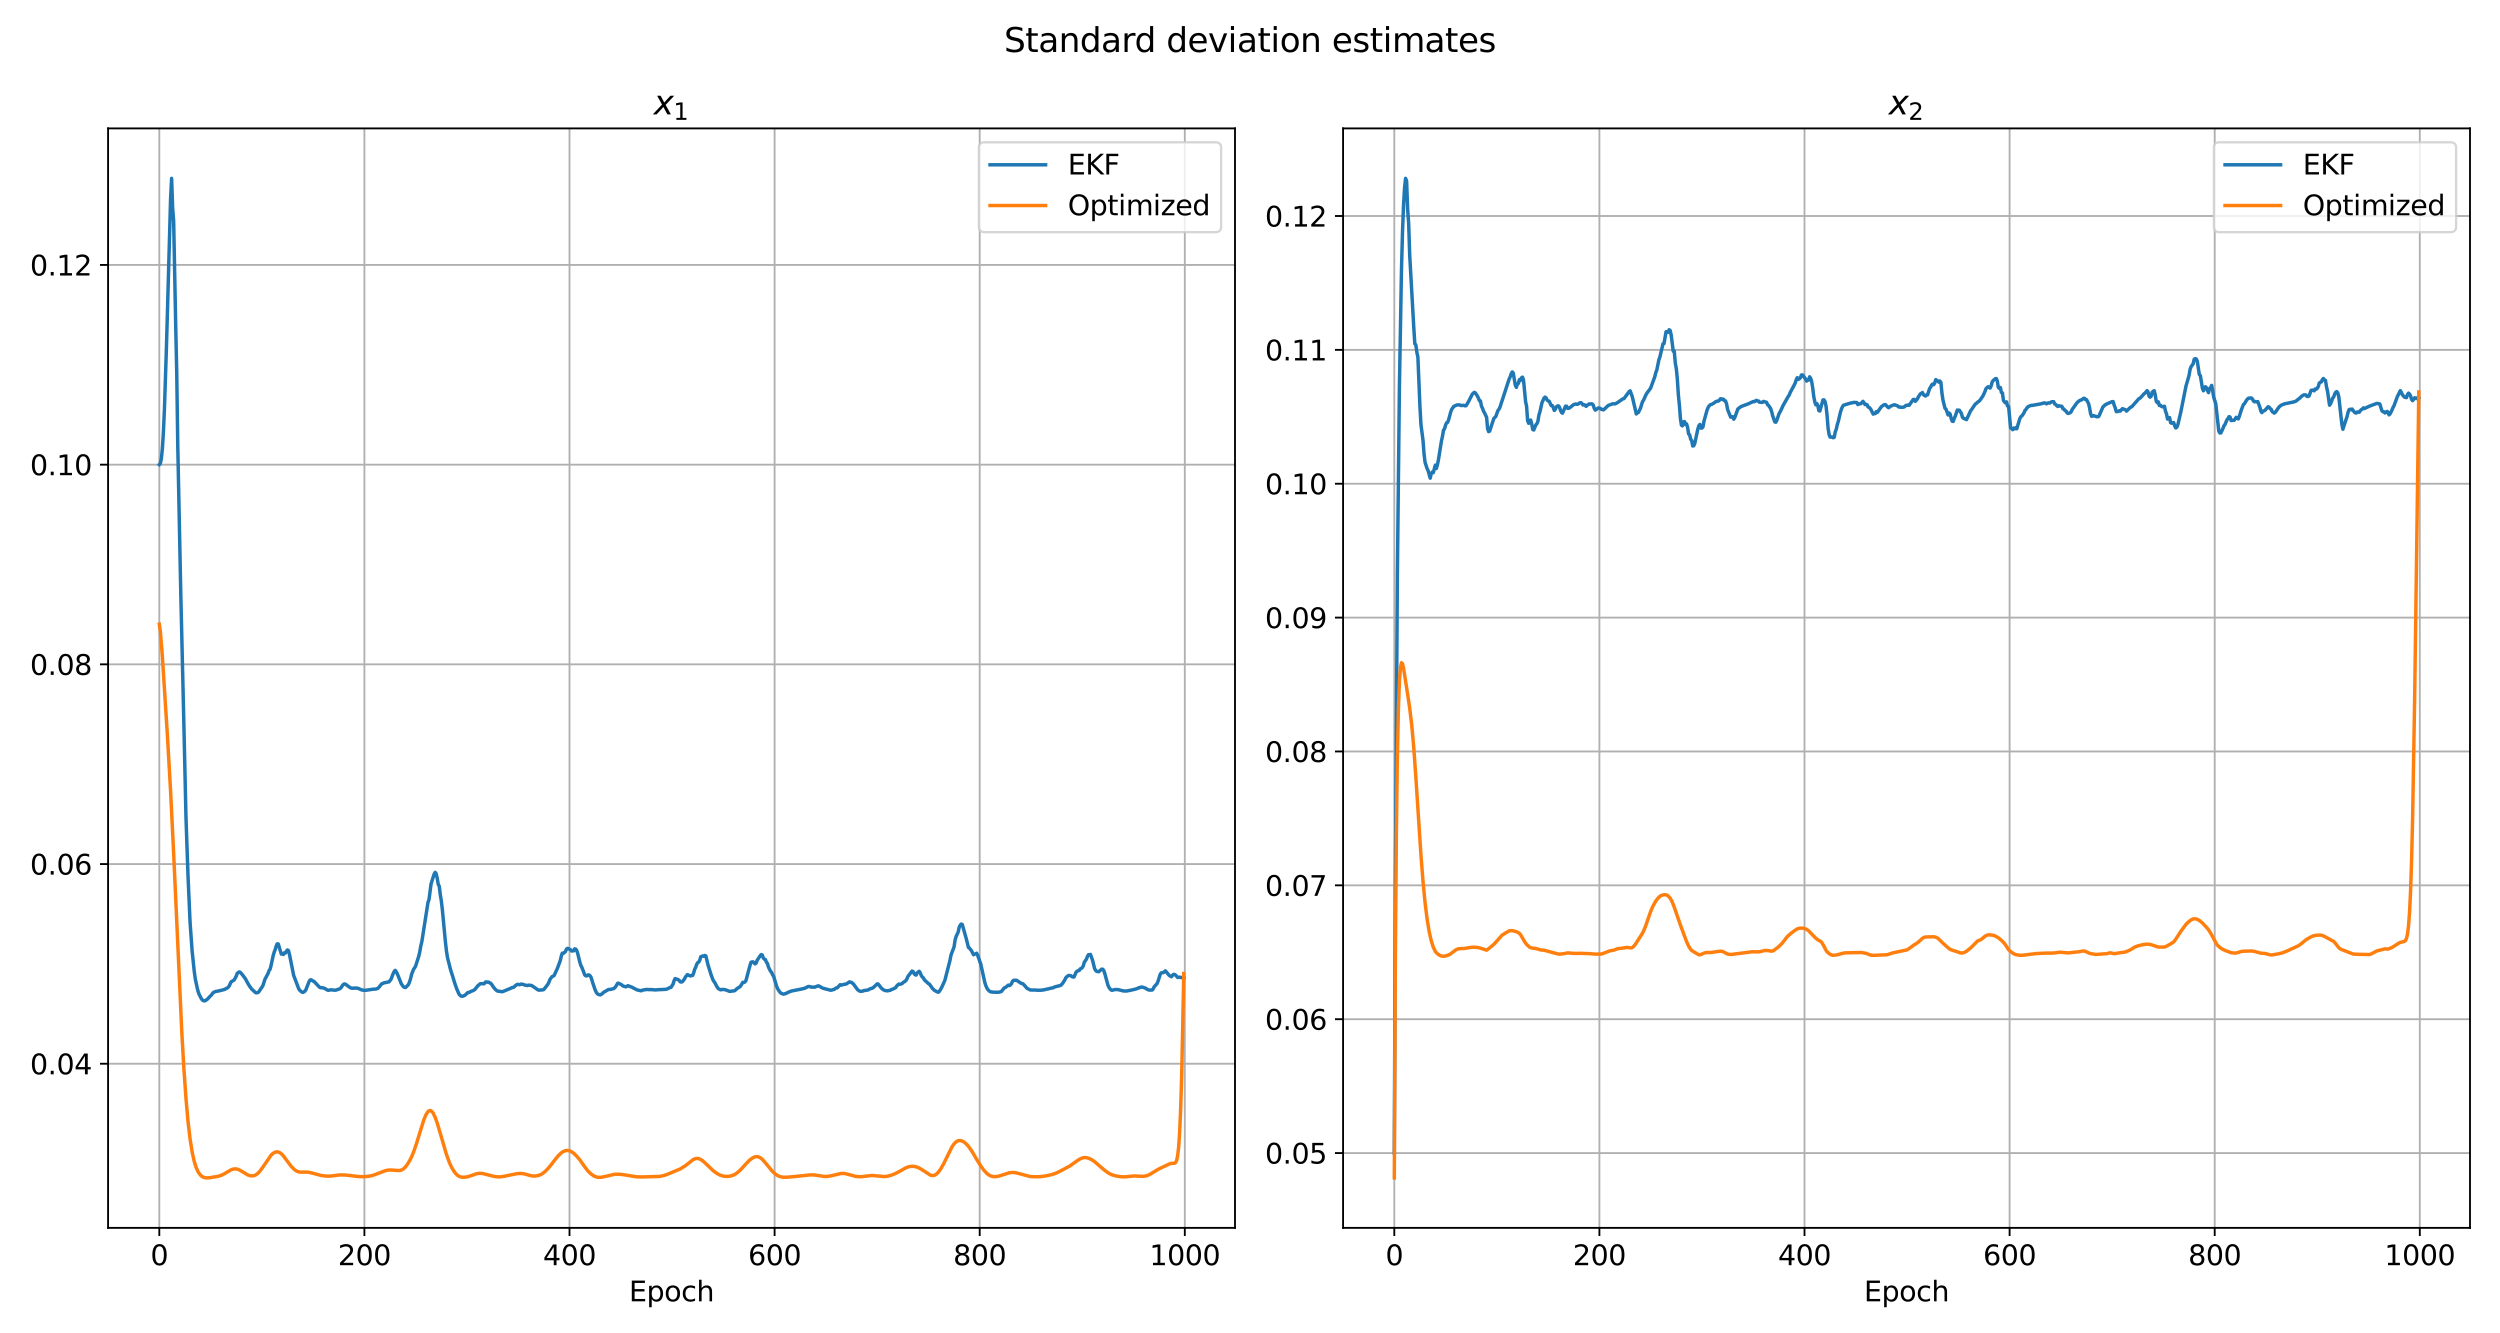 <?xml version="1.0" encoding="utf-8" standalone="no"?>
<!DOCTYPE svg PUBLIC "-//W3C//DTD SVG 1.1//EN"
  "http://www.w3.org/Graphics/SVG/1.1/DTD/svg11.dtd">
<svg xmlns:xlink="http://www.w3.org/1999/xlink" width="1080pt" height="576pt" viewBox="0 0 1080 576" xmlns="http://www.w3.org/2000/svg" version="1.1">
 <defs>
  <style type="text/css">*{stroke-linejoin: round; stroke-linecap: butt}</style>
 </defs>
 <g id="figure_1">
  <g id="patch_1">
   <path d="M 0 576 
L 1080 576 
L 1080 0 
L 0 0 
z
" style="fill: #ffffff"/>
  </g>
  <g id="axes_1">
   <g id="patch_2">
    <path d="M 46.69 530.44 
L 533.52 530.44 
L 533.52 55.464 
L 46.69 55.464 
z
" style="fill: #ffffff"/>
   </g>
   <g id="matplotlib.axis_1">
    <g id="xtick_1">
     <g id="line2d_1">
      <path d="M 68.819 530.44 
L 68.819 55.464 
" clip-path="url(#p2f0f298f5f)" style="fill: none; stroke: #b0b0b0; stroke-width: 0.8; stroke-linecap: square"/>
     </g>
     <g id="line2d_2">
      <defs>
       <path id="m4e016369e2" d="M 0 0 
L 0 3.5 
" style="stroke: #000000; stroke-width: 0.8"/>
      </defs>
      <g>
       <use xlink:href="#m4e016369e2" x="68.819" y="530.44" style="stroke: #000000; stroke-width: 0.8"/>
      </g>
     </g>
     <g id="text_1">
      <!-- 0 -->
      <g transform="translate(65.001 546.558)scale(0.12 -0.12)">
       <defs>
        <path id="DejaVuSans-30" d="M 2034 4250 
Q 1547 4250 1301 3770 
Q 1056 3291 1056 2328 
Q 1056 1369 1301 889 
Q 1547 409 2034 409 
Q 2525 409 2770 889 
Q 3016 1369 3016 2328 
Q 3016 3291 2770 3770 
Q 2525 4250 2034 4250 
z
M 2034 4750 
Q 2819 4750 3233 4129 
Q 3647 3509 3647 2328 
Q 3647 1150 3233 529 
Q 2819 -91 2034 -91 
Q 1250 -91 836 529 
Q 422 1150 422 2328 
Q 422 3509 836 4129 
Q 1250 4750 2034 4750 
z
" transform="scale(0.016)"/>
       </defs>
       <use xlink:href="#DejaVuSans-30"/>
      </g>
     </g>
    </g>
    <g id="xtick_2">
     <g id="line2d_3">
      <path d="M 157.422 530.44 
L 157.422 55.464 
" clip-path="url(#p2f0f298f5f)" style="fill: none; stroke: #b0b0b0; stroke-width: 0.8; stroke-linecap: square"/>
     </g>
     <g id="line2d_4">
      <g>
       <use xlink:href="#m4e016369e2" x="157.422" y="530.44" style="stroke: #000000; stroke-width: 0.8"/>
      </g>
     </g>
     <g id="text_2">
      <!-- 200 -->
      <g transform="translate(145.969 546.558)scale(0.12 -0.12)">
       <defs>
        <path id="DejaVuSans-32" d="M 1228 531 
L 3431 531 
L 3431 0 
L 469 0 
L 469 531 
Q 828 903 1448 1529 
Q 2069 2156 2228 2338 
Q 2531 2678 2651 2914 
Q 2772 3150 2772 3378 
Q 2772 3750 2511 3984 
Q 2250 4219 1831 4219 
Q 1534 4219 1204 4116 
Q 875 4013 500 3803 
L 500 4441 
Q 881 4594 1212 4672 
Q 1544 4750 1819 4750 
Q 2544 4750 2975 4387 
Q 3406 4025 3406 3419 
Q 3406 3131 3298 2873 
Q 3191 2616 2906 2266 
Q 2828 2175 2409 1742 
Q 1991 1309 1228 531 
z
" transform="scale(0.016)"/>
       </defs>
       <use xlink:href="#DejaVuSans-32"/>
       <use xlink:href="#DejaVuSans-30" x="63.623"/>
       <use xlink:href="#DejaVuSans-30" x="127.246"/>
      </g>
     </g>
    </g>
    <g id="xtick_3">
     <g id="line2d_5">
      <path d="M 246.025 530.44 
L 246.025 55.464 
" clip-path="url(#p2f0f298f5f)" style="fill: none; stroke: #b0b0b0; stroke-width: 0.8; stroke-linecap: square"/>
     </g>
     <g id="line2d_6">
      <g>
       <use xlink:href="#m4e016369e2" x="246.025" y="530.44" style="stroke: #000000; stroke-width: 0.8"/>
      </g>
     </g>
     <g id="text_3">
      <!-- 400 -->
      <g transform="translate(234.572 546.558)scale(0.12 -0.12)">
       <defs>
        <path id="DejaVuSans-34" d="M 2419 4116 
L 825 1625 
L 2419 1625 
L 2419 4116 
z
M 2253 4666 
L 3047 4666 
L 3047 1625 
L 3713 1625 
L 3713 1100 
L 3047 1100 
L 3047 0 
L 2419 0 
L 2419 1100 
L 313 1100 
L 313 1709 
L 2253 4666 
z
" transform="scale(0.016)"/>
       </defs>
       <use xlink:href="#DejaVuSans-34"/>
       <use xlink:href="#DejaVuSans-30" x="63.623"/>
       <use xlink:href="#DejaVuSans-30" x="127.246"/>
      </g>
     </g>
    </g>
    <g id="xtick_4">
     <g id="line2d_7">
      <path d="M 334.628 530.44 
L 334.628 55.464 
" clip-path="url(#p2f0f298f5f)" style="fill: none; stroke: #b0b0b0; stroke-width: 0.8; stroke-linecap: square"/>
     </g>
     <g id="line2d_8">
      <g>
       <use xlink:href="#m4e016369e2" x="334.628" y="530.44" style="stroke: #000000; stroke-width: 0.8"/>
      </g>
     </g>
     <g id="text_4">
      <!-- 600 -->
      <g transform="translate(323.176 546.558)scale(0.12 -0.12)">
       <defs>
        <path id="DejaVuSans-36" d="M 2113 2584 
Q 1688 2584 1439 2293 
Q 1191 2003 1191 1497 
Q 1191 994 1439 701 
Q 1688 409 2113 409 
Q 2538 409 2786 701 
Q 3034 994 3034 1497 
Q 3034 2003 2786 2293 
Q 2538 2584 2113 2584 
z
M 3366 4563 
L 3366 3988 
Q 3128 4100 2886 4159 
Q 2644 4219 2406 4219 
Q 1781 4219 1451 3797 
Q 1122 3375 1075 2522 
Q 1259 2794 1537 2939 
Q 1816 3084 2150 3084 
Q 2853 3084 3261 2657 
Q 3669 2231 3669 1497 
Q 3669 778 3244 343 
Q 2819 -91 2113 -91 
Q 1303 -91 875 529 
Q 447 1150 447 2328 
Q 447 3434 972 4092 
Q 1497 4750 2381 4750 
Q 2619 4750 2861 4703 
Q 3103 4656 3366 4563 
z
" transform="scale(0.016)"/>
       </defs>
       <use xlink:href="#DejaVuSans-36"/>
       <use xlink:href="#DejaVuSans-30" x="63.623"/>
       <use xlink:href="#DejaVuSans-30" x="127.246"/>
      </g>
     </g>
    </g>
    <g id="xtick_5">
     <g id="line2d_9">
      <path d="M 423.231 530.44 
L 423.231 55.464 
" clip-path="url(#p2f0f298f5f)" style="fill: none; stroke: #b0b0b0; stroke-width: 0.8; stroke-linecap: square"/>
     </g>
     <g id="line2d_10">
      <g>
       <use xlink:href="#m4e016369e2" x="423.231" y="530.44" style="stroke: #000000; stroke-width: 0.8"/>
      </g>
     </g>
     <g id="text_5">
      <!-- 800 -->
      <g transform="translate(411.779 546.558)scale(0.12 -0.12)">
       <defs>
        <path id="DejaVuSans-38" d="M 2034 2216 
Q 1584 2216 1326 1975 
Q 1069 1734 1069 1313 
Q 1069 891 1326 650 
Q 1584 409 2034 409 
Q 2484 409 2743 651 
Q 3003 894 3003 1313 
Q 3003 1734 2745 1975 
Q 2488 2216 2034 2216 
z
M 1403 2484 
Q 997 2584 770 2862 
Q 544 3141 544 3541 
Q 544 4100 942 4425 
Q 1341 4750 2034 4750 
Q 2731 4750 3128 4425 
Q 3525 4100 3525 3541 
Q 3525 3141 3298 2862 
Q 3072 2584 2669 2484 
Q 3125 2378 3379 2068 
Q 3634 1759 3634 1313 
Q 3634 634 3220 271 
Q 2806 -91 2034 -91 
Q 1263 -91 848 271 
Q 434 634 434 1313 
Q 434 1759 690 2068 
Q 947 2378 1403 2484 
z
M 1172 3481 
Q 1172 3119 1398 2916 
Q 1625 2713 2034 2713 
Q 2441 2713 2670 2916 
Q 2900 3119 2900 3481 
Q 2900 3844 2670 4047 
Q 2441 4250 2034 4250 
Q 1625 4250 1398 4047 
Q 1172 3844 1172 3481 
z
" transform="scale(0.016)"/>
       </defs>
       <use xlink:href="#DejaVuSans-38"/>
       <use xlink:href="#DejaVuSans-30" x="63.623"/>
       <use xlink:href="#DejaVuSans-30" x="127.246"/>
      </g>
     </g>
    </g>
    <g id="xtick_6">
     <g id="line2d_11">
      <path d="M 511.834 530.44 
L 511.834 55.464 
" clip-path="url(#p2f0f298f5f)" style="fill: none; stroke: #b0b0b0; stroke-width: 0.8; stroke-linecap: square"/>
     </g>
     <g id="line2d_12">
      <g>
       <use xlink:href="#m4e016369e2" x="511.834" y="530.44" style="stroke: #000000; stroke-width: 0.8"/>
      </g>
     </g>
     <g id="text_6">
      <!-- 1000 -->
      <g transform="translate(496.564 546.558)scale(0.12 -0.12)">
       <defs>
        <path id="DejaVuSans-31" d="M 794 531 
L 1825 531 
L 1825 4091 
L 703 3866 
L 703 4441 
L 1819 4666 
L 2450 4666 
L 2450 531 
L 3481 531 
L 3481 0 
L 794 0 
L 794 531 
z
" transform="scale(0.016)"/>
       </defs>
       <use xlink:href="#DejaVuSans-31"/>
       <use xlink:href="#DejaVuSans-30" x="63.623"/>
       <use xlink:href="#DejaVuSans-30" x="127.246"/>
       <use xlink:href="#DejaVuSans-30" x="190.869"/>
      </g>
     </g>
    </g>
    <g id="text_7">
     <!-- Epoch -->
     <g transform="translate(271.732 562.172)scale(0.12 -0.12)">
      <defs>
       <path id="DejaVuSans-45" d="M 628 4666 
L 3578 4666 
L 3578 4134 
L 1259 4134 
L 1259 2753 
L 3481 2753 
L 3481 2222 
L 1259 2222 
L 1259 531 
L 3634 531 
L 3634 0 
L 628 0 
L 628 4666 
z
" transform="scale(0.016)"/>
       <path id="DejaVuSans-70" d="M 1159 525 
L 1159 -1331 
L 581 -1331 
L 581 3500 
L 1159 3500 
L 1159 2969 
Q 1341 3281 1617 3432 
Q 1894 3584 2278 3584 
Q 2916 3584 3314 3078 
Q 3713 2572 3713 1747 
Q 3713 922 3314 415 
Q 2916 -91 2278 -91 
Q 1894 -91 1617 61 
Q 1341 213 1159 525 
z
M 3116 1747 
Q 3116 2381 2855 2742 
Q 2594 3103 2138 3103 
Q 1681 3103 1420 2742 
Q 1159 2381 1159 1747 
Q 1159 1113 1420 752 
Q 1681 391 2138 391 
Q 2594 391 2855 752 
Q 3116 1113 3116 1747 
z
" transform="scale(0.016)"/>
       <path id="DejaVuSans-6f" d="M 1959 3097 
Q 1497 3097 1228 2736 
Q 959 2375 959 1747 
Q 959 1119 1226 758 
Q 1494 397 1959 397 
Q 2419 397 2687 759 
Q 2956 1122 2956 1747 
Q 2956 2369 2687 2733 
Q 2419 3097 1959 3097 
z
M 1959 3584 
Q 2709 3584 3137 3096 
Q 3566 2609 3566 1747 
Q 3566 888 3137 398 
Q 2709 -91 1959 -91 
Q 1206 -91 779 398 
Q 353 888 353 1747 
Q 353 2609 779 3096 
Q 1206 3584 1959 3584 
z
" transform="scale(0.016)"/>
       <path id="DejaVuSans-63" d="M 3122 3366 
L 3122 2828 
Q 2878 2963 2633 3030 
Q 2388 3097 2138 3097 
Q 1578 3097 1268 2742 
Q 959 2388 959 1747 
Q 959 1106 1268 751 
Q 1578 397 2138 397 
Q 2388 397 2633 464 
Q 2878 531 3122 666 
L 3122 134 
Q 2881 22 2623 -34 
Q 2366 -91 2075 -91 
Q 1284 -91 818 406 
Q 353 903 353 1747 
Q 353 2603 823 3093 
Q 1294 3584 2113 3584 
Q 2378 3584 2631 3529 
Q 2884 3475 3122 3366 
z
" transform="scale(0.016)"/>
       <path id="DejaVuSans-68" d="M 3513 2113 
L 3513 0 
L 2938 0 
L 2938 2094 
Q 2938 2591 2744 2837 
Q 2550 3084 2163 3084 
Q 1697 3084 1428 2787 
Q 1159 2491 1159 1978 
L 1159 0 
L 581 0 
L 581 4863 
L 1159 4863 
L 1159 2956 
Q 1366 3272 1645 3428 
Q 1925 3584 2291 3584 
Q 2894 3584 3203 3211 
Q 3513 2838 3513 2113 
z
" transform="scale(0.016)"/>
      </defs>
      <use xlink:href="#DejaVuSans-45"/>
      <use xlink:href="#DejaVuSans-70" x="63.184"/>
      <use xlink:href="#DejaVuSans-6f" x="126.66"/>
      <use xlink:href="#DejaVuSans-63" x="187.842"/>
      <use xlink:href="#DejaVuSans-68" x="242.822"/>
     </g>
    </g>
   </g>
   <g id="matplotlib.axis_2">
    <g id="ytick_1">
     <g id="line2d_13">
      <path d="M 46.69 459.541 
L 533.52 459.541 
" clip-path="url(#p2f0f298f5f)" style="fill: none; stroke: #b0b0b0; stroke-width: 0.8; stroke-linecap: square"/>
     </g>
     <g id="line2d_14">
      <defs>
       <path id="mfe06eaf81d" d="M 0 0 
L -3.5 0 
" style="stroke: #000000; stroke-width: 0.8"/>
      </defs>
      <g>
       <use xlink:href="#mfe06eaf81d" x="46.69" y="459.541" style="stroke: #000000; stroke-width: 0.8"/>
      </g>
     </g>
     <g id="text_8">
      <!-- 0.04 -->
      <g transform="translate(12.971 464.1)scale(0.12 -0.12)">
       <defs>
        <path id="DejaVuSans-2e" d="M 684 794 
L 1344 794 
L 1344 0 
L 684 0 
L 684 794 
z
" transform="scale(0.016)"/>
       </defs>
       <use xlink:href="#DejaVuSans-30"/>
       <use xlink:href="#DejaVuSans-2e" x="63.623"/>
       <use xlink:href="#DejaVuSans-30" x="95.41"/>
       <use xlink:href="#DejaVuSans-34" x="159.033"/>
      </g>
     </g>
    </g>
    <g id="ytick_2">
     <g id="line2d_15">
      <path d="M 46.69 373.27 
L 533.52 373.27 
" clip-path="url(#p2f0f298f5f)" style="fill: none; stroke: #b0b0b0; stroke-width: 0.8; stroke-linecap: square"/>
     </g>
     <g id="line2d_16">
      <g>
       <use xlink:href="#mfe06eaf81d" x="46.69" y="373.27" style="stroke: #000000; stroke-width: 0.8"/>
      </g>
     </g>
     <g id="text_9">
      <!-- 0.06 -->
      <g transform="translate(12.971 377.829)scale(0.12 -0.12)">
       <use xlink:href="#DejaVuSans-30"/>
       <use xlink:href="#DejaVuSans-2e" x="63.623"/>
       <use xlink:href="#DejaVuSans-30" x="95.41"/>
       <use xlink:href="#DejaVuSans-36" x="159.033"/>
      </g>
     </g>
    </g>
    <g id="ytick_3">
     <g id="line2d_17">
      <path d="M 46.69 286.999 
L 533.52 286.999 
" clip-path="url(#p2f0f298f5f)" style="fill: none; stroke: #b0b0b0; stroke-width: 0.8; stroke-linecap: square"/>
     </g>
     <g id="line2d_18">
      <g>
       <use xlink:href="#mfe06eaf81d" x="46.69" y="286.999" style="stroke: #000000; stroke-width: 0.8"/>
      </g>
     </g>
     <g id="text_10">
      <!-- 0.08 -->
      <g transform="translate(12.971 291.558)scale(0.12 -0.12)">
       <use xlink:href="#DejaVuSans-30"/>
       <use xlink:href="#DejaVuSans-2e" x="63.623"/>
       <use xlink:href="#DejaVuSans-30" x="95.41"/>
       <use xlink:href="#DejaVuSans-38" x="159.033"/>
      </g>
     </g>
    </g>
    <g id="ytick_4">
     <g id="line2d_19">
      <path d="M 46.69 200.728 
L 533.52 200.728 
" clip-path="url(#p2f0f298f5f)" style="fill: none; stroke: #b0b0b0; stroke-width: 0.8; stroke-linecap: square"/>
     </g>
     <g id="line2d_20">
      <g>
       <use xlink:href="#mfe06eaf81d" x="46.69" y="200.728" style="stroke: #000000; stroke-width: 0.8"/>
      </g>
     </g>
     <g id="text_11">
      <!-- 0.10 -->
      <g transform="translate(12.971 205.287)scale(0.12 -0.12)">
       <use xlink:href="#DejaVuSans-30"/>
       <use xlink:href="#DejaVuSans-2e" x="63.623"/>
       <use xlink:href="#DejaVuSans-31" x="95.41"/>
       <use xlink:href="#DejaVuSans-30" x="159.033"/>
      </g>
     </g>
    </g>
    <g id="ytick_5">
     <g id="line2d_21">
      <path d="M 46.69 114.457 
L 533.52 114.457 
" clip-path="url(#p2f0f298f5f)" style="fill: none; stroke: #b0b0b0; stroke-width: 0.8; stroke-linecap: square"/>
     </g>
     <g id="line2d_22">
      <g>
       <use xlink:href="#mfe06eaf81d" x="46.69" y="114.457" style="stroke: #000000; stroke-width: 0.8"/>
      </g>
     </g>
     <g id="text_12">
      <!-- 0.12 -->
      <g transform="translate(12.971 119.016)scale(0.12 -0.12)">
       <use xlink:href="#DejaVuSans-30"/>
       <use xlink:href="#DejaVuSans-2e" x="63.623"/>
       <use xlink:href="#DejaVuSans-31" x="95.41"/>
       <use xlink:href="#DejaVuSans-32" x="159.033"/>
      </g>
     </g>
    </g>
   </g>
   <g id="line2d_23">
    <path d="M 68.819 200.728 
L 69.262 200.189 
L 69.705 198.144 
L 70.148 193.826 
L 70.591 186.73 
L 71.034 176.749 
L 71.92 149.5 
L 73.692 85.832 
L 74.135 77.054 
L 74.578 89.705 
L 75.021 95.615 
L 75.907 140.778 
L 76.35 160.991 
L 76.793 192.485 
L 78.122 257.485 
L 79.451 313.665 
L 80.337 352.992 
L 81.223 378.44 
L 82.109 398.426 
L 82.995 410.849 
L 83.881 419.339 
L 84.324 422.704 
L 85.21 426.87 
L 85.653 428.538 
L 86.096 429.71 
L 86.982 431.402 
L 87.425 431.972 
L 87.868 432.298 
L 88.311 432.382 
L 88.754 432.255 
L 89.64 431.609 
L 90.526 430.659 
L 91.412 429.743 
L 91.855 429.104 
L 92.298 428.679 
L 93.185 428.315 
L 94.514 428.08 
L 97.172 427.403 
L 97.615 427.043 
L 98.058 426.9 
L 98.501 426.568 
L 98.944 426.066 
L 99.83 424.17 
L 101.159 423.343 
L 102.045 421.75 
L 102.488 420.447 
L 103.374 419.859 
L 103.817 420.053 
L 104.703 421.062 
L 106.032 422.856 
L 106.918 424.55 
L 107.804 426.002 
L 108.69 427.236 
L 110.462 428.864 
L 110.905 428.907 
L 111.348 428.805 
L 111.791 428.492 
L 113.563 425.817 
L 114.449 423.067 
L 115.778 420.57 
L 116.221 419.325 
L 116.664 418.75 
L 117.107 417.052 
L 117.993 412.911 
L 118.436 411.363 
L 118.879 410.257 
L 119.322 408.703 
L 119.765 407.728 
L 120.208 407.792 
L 121.538 412.169 
L 121.981 412.123 
L 122.424 412.332 
L 122.867 411.586 
L 123.31 411.674 
L 123.753 410.873 
L 124.196 410.381 
L 124.639 410.676 
L 125.082 412.472 
L 126.854 421.357 
L 129.069 427.2 
L 129.512 427.838 
L 130.398 428.57 
L 130.841 428.724 
L 131.727 428.217 
L 132.17 427.506 
L 133.499 424.094 
L 133.942 423.356 
L 134.385 423.261 
L 135.271 423.837 
L 135.714 424.024 
L 137.929 426.385 
L 138.372 426.652 
L 139.258 426.696 
L 140.144 426.939 
L 141.473 427.724 
L 141.916 427.815 
L 142.802 427.595 
L 144.131 427.72 
L 145.017 427.766 
L 146.789 427.164 
L 147.232 426.8 
L 148.118 425.49 
L 148.561 425.111 
L 149.004 425.081 
L 149.448 425.302 
L 150.777 426.326 
L 151.663 426.856 
L 152.549 426.922 
L 152.992 426.852 
L 153.878 426.834 
L 154.764 426.981 
L 156.093 427.593 
L 156.979 427.792 
L 157.865 427.828 
L 161.409 427.306 
L 162.295 427.307 
L 163.181 426.981 
L 163.624 426.594 
L 164.51 425.498 
L 164.953 424.956 
L 165.396 424.85 
L 165.839 424.597 
L 167.168 424.334 
L 168.054 424.151 
L 168.94 423.018 
L 169.826 420.649 
L 170.269 419.726 
L 170.712 419.202 
L 171.155 419.785 
L 171.598 420.574 
L 173.37 425.016 
L 174.256 426.256 
L 174.699 426.535 
L 175.142 426.626 
L 175.585 426.257 
L 176.471 425.293 
L 176.914 424.21 
L 177.357 422.829 
L 177.801 420.949 
L 178.687 418.67 
L 179.13 418.103 
L 179.573 417.249 
L 180.902 413.086 
L 181.345 411.188 
L 181.788 408.612 
L 182.231 406.818 
L 184.889 389.84 
L 185.332 388.603 
L 186.218 381.85 
L 187.547 377.598 
L 187.99 376.854 
L 188.433 377.455 
L 188.876 379.459 
L 189.319 382.035 
L 189.762 382.871 
L 190.205 386.479 
L 190.648 389.162 
L 191.091 392.952 
L 192.42 406.906 
L 192.863 410.769 
L 193.306 413.617 
L 194.635 418.919 
L 195.521 421.651 
L 196.407 424.598 
L 197.293 427.142 
L 198.179 429.21 
L 198.622 429.864 
L 199.065 430.245 
L 199.508 430.381 
L 199.951 430.351 
L 200.837 429.971 
L 201.723 429.127 
L 202.166 428.734 
L 202.609 428.746 
L 203.495 428.274 
L 204.381 427.93 
L 204.824 427.698 
L 205.267 427.307 
L 206.597 425.648 
L 207.04 425.378 
L 207.483 424.946 
L 208.369 424.926 
L 208.812 425.045 
L 209.255 424.887 
L 209.698 424.244 
L 210.141 424.169 
L 210.584 424.332 
L 211.027 424.254 
L 211.47 424.562 
L 211.913 424.704 
L 212.356 425.212 
L 213.242 426.531 
L 214.128 427.576 
L 215.014 428.189 
L 215.457 428.185 
L 216.786 428.405 
L 217.229 428.359 
L 219.001 427.604 
L 220.773 426.875 
L 221.216 426.618 
L 221.659 426.584 
L 222.102 426.356 
L 222.545 425.874 
L 223.431 425.262 
L 223.874 425.254 
L 224.317 425.392 
L 224.76 425.297 
L 225.203 425.084 
L 225.646 425.231 
L 226.089 425.253 
L 226.532 425.505 
L 227.861 425.762 
L 228.304 425.566 
L 229.633 425.725 
L 230.962 426.62 
L 232.291 427.554 
L 232.734 427.751 
L 234.507 427.618 
L 234.95 427.464 
L 236.722 425.15 
L 237.165 424.26 
L 237.608 423.073 
L 238.494 421.904 
L 239.38 421.444 
L 240.266 419.469 
L 240.709 418.546 
L 242.038 414.977 
L 242.481 413.034 
L 242.924 411.754 
L 243.367 411.86 
L 244.253 411.092 
L 244.696 410.067 
L 245.139 409.707 
L 245.582 409.804 
L 246.468 410.298 
L 246.911 410.84 
L 247.797 410.756 
L 248.24 409.908 
L 248.683 410.005 
L 249.126 410.58 
L 249.569 411.902 
L 250.455 415.507 
L 250.898 416.997 
L 251.341 417.838 
L 252.67 421.274 
L 253.113 421.55 
L 253.556 421.562 
L 253.999 421.158 
L 254.442 421.194 
L 254.885 421.487 
L 255.328 422.193 
L 256.214 425.027 
L 257.1 427.644 
L 257.543 428.578 
L 257.986 429.23 
L 258.429 429.575 
L 259.315 429.8 
L 260.201 429.275 
L 260.644 428.753 
L 262.86 427.465 
L 263.746 427.415 
L 265.075 427.08 
L 265.518 426.761 
L 265.961 426.278 
L 266.847 424.753 
L 267.29 424.772 
L 268.619 425.482 
L 269.062 425.929 
L 270.391 426.306 
L 271.277 425.833 
L 273.049 426.49 
L 273.935 426.998 
L 275.264 427.647 
L 276.593 427.937 
L 277.036 428.025 
L 277.479 427.758 
L 278.808 427.524 
L 279.251 427.431 
L 280.137 427.515 
L 281.023 427.49 
L 283.238 427.654 
L 284.124 427.56 
L 287.668 427.39 
L 288.554 427.078 
L 288.997 426.804 
L 289.883 426.526 
L 290.77 425.099 
L 291.213 423.64 
L 291.656 422.747 
L 292.985 423.228 
L 293.428 423.554 
L 293.871 424.159 
L 294.314 424.251 
L 294.757 424.122 
L 295.643 423.005 
L 296.086 422.089 
L 296.972 421.033 
L 297.858 421.461 
L 298.301 421.618 
L 298.744 421.424 
L 299.187 421.403 
L 299.63 420.446 
L 300.073 418.803 
L 300.516 417.922 
L 300.959 416.622 
L 301.402 415.856 
L 301.845 415.644 
L 302.288 414.832 
L 302.731 413.315 
L 303.617 412.949 
L 304.06 413.115 
L 304.503 412.763 
L 304.946 412.995 
L 305.832 416.742 
L 307.161 421.015 
L 308.047 423.404 
L 308.933 424.73 
L 309.819 426.425 
L 310.262 427.044 
L 311.148 427.562 
L 311.591 427.591 
L 312.034 427.404 
L 313.363 427.577 
L 315.135 428.252 
L 315.578 428.259 
L 316.021 428.143 
L 316.464 428.145 
L 317.35 427.999 
L 318.68 426.864 
L 319.566 426.351 
L 320.009 425.87 
L 320.895 424.38 
L 321.338 424.392 
L 321.781 424.256 
L 322.224 423.689 
L 323.996 417.076 
L 324.439 415.714 
L 324.882 415.554 
L 325.325 415.513 
L 326.211 416.396 
L 326.654 416.051 
L 327.097 414.826 
L 328.426 412.857 
L 328.869 412.38 
L 329.312 412.61 
L 329.755 413.857 
L 330.198 414.383 
L 330.641 414.514 
L 331.084 415.661 
L 331.527 416.2 
L 331.97 417.76 
L 332.856 419.56 
L 333.299 420.031 
L 333.742 421.066 
L 334.185 421.71 
L 335.514 426.103 
L 335.957 427.155 
L 336.843 428.539 
L 337.286 428.97 
L 338.172 429.413 
L 338.615 429.442 
L 339.501 429.183 
L 340.83 428.508 
L 341.273 428.404 
L 341.716 428.164 
L 347.033 427.101 
L 347.919 426.809 
L 348.805 426.335 
L 349.248 426.137 
L 350.134 426.282 
L 350.577 426.488 
L 351.463 426.415 
L 351.906 426.484 
L 353.235 425.938 
L 353.678 425.9 
L 354.564 426.397 
L 355.45 426.898 
L 357.665 427.481 
L 358.551 427.707 
L 358.994 427.784 
L 360.323 427.422 
L 361.209 426.796 
L 361.652 426.771 
L 362.981 425.38 
L 363.424 425.593 
L 364.31 425.319 
L 365.639 425.074 
L 366.968 424.157 
L 367.411 424.352 
L 367.854 424.364 
L 368.74 425.168 
L 370.512 427.586 
L 371.398 428.157 
L 371.841 428.276 
L 372.727 428.146 
L 373.17 427.944 
L 374.943 427.678 
L 375.829 427.176 
L 376.715 426.922 
L 377.158 426.72 
L 378.487 425.491 
L 378.93 425.036 
L 379.373 425.102 
L 380.702 426.821 
L 381.588 427.582 
L 382.474 427.936 
L 383.36 428.048 
L 384.689 427.773 
L 385.132 427.43 
L 385.575 427.356 
L 386.904 426.686 
L 387.347 425.992 
L 388.233 425.126 
L 388.676 425.215 
L 389.562 425.004 
L 390.448 424.219 
L 390.891 423.99 
L 391.334 423.585 
L 391.777 422.889 
L 392.22 421.811 
L 393.992 419.509 
L 394.435 419.678 
L 394.878 420.584 
L 395.321 421.077 
L 395.764 421.225 
L 396.207 420.25 
L 397.093 419.595 
L 397.536 420.239 
L 397.979 421.376 
L 398.422 422.058 
L 398.865 422.41 
L 399.308 423.25 
L 401.08 424.92 
L 401.523 425.154 
L 402.853 427.035 
L 403.739 427.876 
L 405.068 428.598 
L 405.511 428.587 
L 405.954 428.055 
L 406.84 426.501 
L 408.169 423.56 
L 410.384 414.912 
L 410.827 412.589 
L 412.156 409.034 
L 412.599 406.1 
L 413.042 404.59 
L 413.928 402.672 
L 414.371 400.569 
L 414.814 399.688 
L 415.257 399.184 
L 415.7 399.368 
L 417.472 405.698 
L 418.358 409.266 
L 418.801 409.594 
L 419.687 410.734 
L 420.573 412.456 
L 421.016 412.126 
L 421.459 412.142 
L 421.902 411.786 
L 422.345 412.67 
L 423.231 415.204 
L 423.674 416.419 
L 425.446 424.455 
L 425.889 425.832 
L 426.332 426.838 
L 426.775 427.556 
L 427.661 428.373 
L 428.547 428.587 
L 431.206 428.679 
L 432.535 428.392 
L 433.864 426.749 
L 434.307 426.602 
L 435.636 425.558 
L 436.079 425.776 
L 436.522 425.48 
L 436.965 424.916 
L 437.408 423.945 
L 437.851 423.494 
L 439.18 423.473 
L 440.952 424.68 
L 441.395 424.877 
L 441.838 424.94 
L 442.724 425.847 
L 443.61 426.909 
L 444.939 427.622 
L 445.825 427.71 
L 446.711 427.667 
L 448.483 427.793 
L 449.812 427.748 
L 450.255 427.764 
L 450.698 427.602 
L 451.141 427.608 
L 452.027 427.325 
L 452.913 427.192 
L 453.799 426.94 
L 455.128 426.668 
L 455.571 426.367 
L 458.229 425.692 
L 459.116 424.73 
L 460.002 423.308 
L 460.445 422.374 
L 461.331 421.547 
L 461.774 421.388 
L 462.66 421.523 
L 463.103 421.908 
L 463.546 422.06 
L 463.989 422.056 
L 464.875 419.978 
L 465.318 419.558 
L 465.761 419.321 
L 466.204 419.262 
L 466.647 418.554 
L 467.09 418.398 
L 467.533 417.993 
L 467.976 417.25 
L 468.419 415.678 
L 469.305 414.407 
L 469.748 413.258 
L 470.191 412.451 
L 470.634 412.442 
L 471.077 412.305 
L 471.963 414.743 
L 472.849 418.371 
L 473.292 419.186 
L 473.735 419.638 
L 474.621 419.784 
L 475.95 418.663 
L 476.393 418.72 
L 476.836 419.29 
L 477.279 420.607 
L 478.608 425.537 
L 479.051 426.501 
L 479.494 427.151 
L 479.937 427.601 
L 480.38 427.826 
L 481.709 427.468 
L 483.038 427.509 
L 485.253 428.086 
L 486.582 428.131 
L 488.355 427.799 
L 490.127 427.406 
L 491.456 427 
L 491.899 426.699 
L 492.342 426.686 
L 492.785 426.439 
L 493.228 426.399 
L 494.557 426.747 
L 495.886 427.521 
L 496.329 427.701 
L 497.658 427.718 
L 498.101 427.334 
L 498.544 426.385 
L 499.873 424.875 
L 500.316 423.773 
L 501.202 420.931 
L 501.645 420.299 
L 502.531 420.148 
L 502.974 419.877 
L 503.417 419.419 
L 503.86 419.868 
L 504.746 420.968 
L 505.189 421.446 
L 506.075 421.95 
L 506.518 421.333 
L 506.961 420.925 
L 507.404 420.957 
L 507.847 421.234 
L 508.733 422.274 
L 509.619 422.12 
L 510.062 422.294 
L 510.505 422.27 
L 510.948 422.487 
L 511.391 422.363 
L 511.391 422.363 
" clip-path="url(#p2f0f298f5f)" style="fill: none; stroke: #1f77b4; stroke-width: 1.5; stroke-linecap: square"/>
   </g>
   <g id="line2d_24">
    <path d="M 68.819 269.646 
L 69.262 272.64 
L 70.148 283.681 
L 72.363 318.466 
L 73.692 341.767 
L 75.021 368.806 
L 78.565 446.477 
L 79.451 461.863 
L 80.337 474.508 
L 81.223 484.465 
L 82.109 492.032 
L 82.995 497.613 
L 83.881 501.631 
L 84.767 504.446 
L 85.653 506.354 
L 86.539 507.595 
L 87.425 508.348 
L 88.311 508.729 
L 89.197 508.85 
L 90.526 508.772 
L 94.071 508.201 
L 95.4 507.818 
L 96.729 507.165 
L 99.83 505.355 
L 100.716 505.052 
L 101.602 504.946 
L 102.488 505.064 
L 103.374 505.386 
L 104.703 506.155 
L 106.918 507.519 
L 107.804 507.843 
L 108.69 507.983 
L 109.576 507.924 
L 110.462 507.583 
L 111.348 506.921 
L 112.234 505.986 
L 113.563 504.206 
L 117.107 499.035 
L 117.993 498.213 
L 118.879 497.725 
L 119.765 497.587 
L 120.651 497.817 
L 121.538 498.424 
L 122.424 499.364 
L 124.196 501.738 
L 125.968 504.046 
L 127.297 505.367 
L 128.183 505.944 
L 129.069 506.267 
L 129.955 506.362 
L 133.056 506.35 
L 134.828 506.756 
L 138.815 507.833 
L 141.03 508.083 
L 142.802 508.078 
L 144.574 507.851 
L 146.789 507.564 
L 149.004 507.605 
L 151.663 507.89 
L 155.207 508.3 
L 156.979 508.331 
L 159.194 508.159 
L 160.966 507.802 
L 162.738 507.152 
L 166.282 505.795 
L 167.611 505.484 
L 168.94 505.454 
L 172.484 505.679 
L 173.37 505.473 
L 174.256 504.974 
L 175.142 504.132 
L 176.028 502.963 
L 176.914 501.499 
L 177.801 499.746 
L 178.687 497.63 
L 180.016 493.722 
L 183.117 483.688 
L 184.003 481.577 
L 184.889 480.214 
L 185.332 479.865 
L 185.775 479.757 
L 186.218 479.892 
L 186.661 480.266 
L 187.104 480.866 
L 187.99 482.68 
L 188.876 485.145 
L 190.648 491.144 
L 192.863 498.7 
L 194.192 502.35 
L 195.078 504.261 
L 195.964 505.782 
L 196.85 506.951 
L 197.736 507.796 
L 198.622 508.323 
L 199.508 508.554 
L 200.837 508.541 
L 202.166 508.321 
L 203.495 507.9 
L 205.711 507.099 
L 207.04 506.883 
L 208.369 506.943 
L 210.141 507.368 
L 213.242 508.164 
L 215.014 508.409 
L 216.343 508.386 
L 218.115 508.091 
L 223.431 507.005 
L 225.203 506.947 
L 226.532 507.118 
L 228.747 507.746 
L 230.076 508.025 
L 231.405 508.029 
L 232.734 507.769 
L 233.62 507.425 
L 234.507 506.89 
L 235.836 505.758 
L 237.608 503.819 
L 239.823 500.925 
L 241.152 499.296 
L 242.481 498.033 
L 243.367 497.445 
L 244.253 497.087 
L 245.139 496.987 
L 246.025 497.147 
L 246.911 497.556 
L 247.797 498.184 
L 249.126 499.447 
L 250.455 501.028 
L 252.67 504.157 
L 253.999 505.883 
L 255.328 507.151 
L 256.657 508.05 
L 257.543 508.423 
L 258.429 508.607 
L 259.758 508.584 
L 261.53 508.22 
L 265.518 507.294 
L 267.29 507.252 
L 269.062 507.424 
L 274.821 508.365 
L 277.479 508.437 
L 285.01 508.209 
L 286.782 507.83 
L 288.554 507.208 
L 293.871 504.981 
L 296.086 503.589 
L 297.858 502.203 
L 299.187 501.14 
L 300.073 500.649 
L 300.959 500.434 
L 301.845 500.524 
L 302.731 500.905 
L 303.617 501.518 
L 304.946 502.717 
L 308.047 505.703 
L 309.819 506.995 
L 311.148 507.693 
L 312.477 508.083 
L 313.806 508.216 
L 315.135 508.143 
L 316.464 507.808 
L 317.793 507.136 
L 319.123 506.121 
L 320.452 504.786 
L 323.553 501.408 
L 324.882 500.377 
L 325.768 499.889 
L 326.654 499.653 
L 327.54 499.735 
L 328.426 500.139 
L 329.312 500.836 
L 330.641 502.303 
L 333.742 506.094 
L 335.071 507.285 
L 335.957 507.868 
L 336.843 508.262 
L 338.172 508.549 
L 339.944 508.567 
L 343.045 508.298 
L 350.134 507.55 
L 351.906 507.611 
L 354.121 507.942 
L 356.336 508.251 
L 357.665 508.192 
L 359.437 507.856 
L 363.424 506.925 
L 364.753 506.935 
L 366.082 507.23 
L 369.626 508.189 
L 370.955 508.342 
L 372.727 508.272 
L 376.715 507.802 
L 379.373 508.045 
L 382.031 508.278 
L 383.36 508.135 
L 385.132 507.653 
L 386.904 506.926 
L 388.676 505.998 
L 391.334 504.485 
L 392.663 504.016 
L 393.992 503.834 
L 395.321 503.95 
L 396.65 504.385 
L 397.979 505.106 
L 401.966 507.677 
L 402.853 507.857 
L 403.739 507.693 
L 404.625 507.145 
L 405.511 506.216 
L 406.397 504.979 
L 407.726 502.601 
L 411.27 495.424 
L 412.156 494.136 
L 413.042 493.254 
L 413.928 492.786 
L 414.814 492.704 
L 415.7 492.946 
L 416.586 493.461 
L 417.472 494.217 
L 418.358 495.197 
L 419.687 497.063 
L 421.902 500.798 
L 423.674 503.667 
L 425.003 505.508 
L 426.332 506.931 
L 427.218 507.599 
L 428.104 508.044 
L 428.99 508.276 
L 429.876 508.328 
L 431.206 508.153 
L 432.978 507.623 
L 436.079 506.633 
L 437.408 506.502 
L 438.737 506.626 
L 440.509 507.054 
L 444.939 508.241 
L 446.711 508.364 
L 449.369 508.307 
L 451.584 508.034 
L 454.242 507.462 
L 456.014 506.874 
L 457.786 506.047 
L 462.217 503.682 
L 464.432 502.076 
L 466.204 500.859 
L 467.533 500.237 
L 468.419 500.07 
L 469.305 500.108 
L 470.191 500.326 
L 471.52 500.927 
L 472.849 501.822 
L 474.621 503.352 
L 477.279 505.631 
L 479.051 506.882 
L 480.38 507.517 
L 482.152 508.024 
L 484.367 508.366 
L 486.139 508.399 
L 488.355 508.158 
L 490.127 508.002 
L 491.899 508.104 
L 493.671 508.182 
L 495 508.009 
L 495.886 507.744 
L 497.215 507.057 
L 500.316 505.14 
L 505.189 502.829 
L 506.075 502.576 
L 507.404 502.519 
L 507.847 502.236 
L 508.29 501.368 
L 508.733 499.381 
L 509.176 495.528 
L 509.619 488.909 
L 510.062 478.613 
L 510.505 463.926 
L 511.391 420.547 
L 511.391 420.547 
" clip-path="url(#p2f0f298f5f)" style="fill: none; stroke: #ff7f0e; stroke-width: 1.5; stroke-linecap: square"/>
   </g>
   <g id="patch_3">
    <path d="M 46.69 530.44 
L 46.69 55.464 
" style="fill: none; stroke: #000000; stroke-width: 0.8; stroke-linejoin: miter; stroke-linecap: square"/>
   </g>
   <g id="patch_4">
    <path d="M 533.52 530.44 
L 533.52 55.464 
" style="fill: none; stroke: #000000; stroke-width: 0.8; stroke-linejoin: miter; stroke-linecap: square"/>
   </g>
   <g id="patch_5">
    <path d="M 46.69 530.44 
L 533.52 530.44 
" style="fill: none; stroke: #000000; stroke-width: 0.8; stroke-linejoin: miter; stroke-linecap: square"/>
   </g>
   <g id="patch_6">
    <path d="M 46.69 55.464 
L 533.52 55.464 
" style="fill: none; stroke: #000000; stroke-width: 0.8; stroke-linejoin: miter; stroke-linecap: square"/>
   </g>
   <g id="text_13">
    <!-- $x_1$ -->
    <g transform="translate(282.401 49.464)scale(0.144 -0.144)">
     <defs>
      <path id="DejaVuSans-Oblique-78" d="M 3841 3500 
L 2234 1784 
L 3219 0 
L 2559 0 
L 1819 1388 
L 531 0 
L -166 0 
L 1556 1844 
L 641 3500 
L 1300 3500 
L 1972 2234 
L 3144 3500 
L 3841 3500 
z
" transform="scale(0.016)"/>
     </defs>
     <use xlink:href="#DejaVuSans-Oblique-78" transform="translate(0 0.312)"/>
     <use xlink:href="#DejaVuSans-31" transform="translate(59.18 -16.094)scale(0.7)"/>
    </g>
   </g>
   <g id="legend_1">
    <g id="patch_7">
     <path d="M 425.295 100.291 
L 525.12 100.291 
Q 527.52 100.291 527.52 97.891 
L 527.52 63.864 
Q 527.52 61.464 525.12 61.464 
L 425.295 61.464 
Q 422.895 61.464 422.895 63.864 
L 422.895 97.891 
Q 422.895 100.291 425.295 100.291 
z
" style="fill: #ffffff; opacity: 0.8; stroke: #cccccc; stroke-linejoin: miter"/>
    </g>
    <g id="line2d_25">
     <path d="M 427.695 71.182 
L 439.695 71.182 
L 451.695 71.182 
" style="fill: none; stroke: #1f77b4; stroke-width: 1.5; stroke-linecap: square"/>
    </g>
    <g id="text_14">
     <!-- EKF -->
     <g transform="translate(461.295 75.382)scale(0.12 -0.12)">
      <defs>
       <path id="DejaVuSans-4b" d="M 628 4666 
L 1259 4666 
L 1259 2694 
L 3353 4666 
L 4166 4666 
L 1850 2491 
L 4331 0 
L 3500 0 
L 1259 2247 
L 1259 0 
L 628 0 
L 628 4666 
z
" transform="scale(0.016)"/>
       <path id="DejaVuSans-46" d="M 628 4666 
L 3309 4666 
L 3309 4134 
L 1259 4134 
L 1259 2759 
L 3109 2759 
L 3109 2228 
L 1259 2228 
L 1259 0 
L 628 0 
L 628 4666 
z
" transform="scale(0.016)"/>
      </defs>
      <use xlink:href="#DejaVuSans-45"/>
      <use xlink:href="#DejaVuSans-4b" x="63.184"/>
      <use xlink:href="#DejaVuSans-46" x="128.76"/>
     </g>
    </g>
    <g id="line2d_26">
     <path d="M 427.695 88.796 
L 439.695 88.796 
L 451.695 88.796 
" style="fill: none; stroke: #ff7f0e; stroke-width: 1.5; stroke-linecap: square"/>
    </g>
    <g id="text_15">
     <!-- Optimized -->
     <g transform="translate(461.295 92.996)scale(0.12 -0.12)">
      <defs>
       <path id="DejaVuSans-4f" d="M 2522 4238 
Q 1834 4238 1429 3725 
Q 1025 3213 1025 2328 
Q 1025 1447 1429 934 
Q 1834 422 2522 422 
Q 3209 422 3611 934 
Q 4013 1447 4013 2328 
Q 4013 3213 3611 3725 
Q 3209 4238 2522 4238 
z
M 2522 4750 
Q 3503 4750 4090 4092 
Q 4678 3434 4678 2328 
Q 4678 1225 4090 567 
Q 3503 -91 2522 -91 
Q 1538 -91 948 565 
Q 359 1222 359 2328 
Q 359 3434 948 4092 
Q 1538 4750 2522 4750 
z
" transform="scale(0.016)"/>
       <path id="DejaVuSans-74" d="M 1172 4494 
L 1172 3500 
L 2356 3500 
L 2356 3053 
L 1172 3053 
L 1172 1153 
Q 1172 725 1289 603 
Q 1406 481 1766 481 
L 2356 481 
L 2356 0 
L 1766 0 
Q 1100 0 847 248 
Q 594 497 594 1153 
L 594 3053 
L 172 3053 
L 172 3500 
L 594 3500 
L 594 4494 
L 1172 4494 
z
" transform="scale(0.016)"/>
       <path id="DejaVuSans-69" d="M 603 3500 
L 1178 3500 
L 1178 0 
L 603 0 
L 603 3500 
z
M 603 4863 
L 1178 4863 
L 1178 4134 
L 603 4134 
L 603 4863 
z
" transform="scale(0.016)"/>
       <path id="DejaVuSans-6d" d="M 3328 2828 
Q 3544 3216 3844 3400 
Q 4144 3584 4550 3584 
Q 5097 3584 5394 3201 
Q 5691 2819 5691 2113 
L 5691 0 
L 5113 0 
L 5113 2094 
Q 5113 2597 4934 2840 
Q 4756 3084 4391 3084 
Q 3944 3084 3684 2787 
Q 3425 2491 3425 1978 
L 3425 0 
L 2847 0 
L 2847 2094 
Q 2847 2600 2669 2842 
Q 2491 3084 2119 3084 
Q 1678 3084 1418 2786 
Q 1159 2488 1159 1978 
L 1159 0 
L 581 0 
L 581 3500 
L 1159 3500 
L 1159 2956 
Q 1356 3278 1631 3431 
Q 1906 3584 2284 3584 
Q 2666 3584 2933 3390 
Q 3200 3197 3328 2828 
z
" transform="scale(0.016)"/>
       <path id="DejaVuSans-7a" d="M 353 3500 
L 3084 3500 
L 3084 2975 
L 922 459 
L 3084 459 
L 3084 0 
L 275 0 
L 275 525 
L 2438 3041 
L 353 3041 
L 353 3500 
z
" transform="scale(0.016)"/>
       <path id="DejaVuSans-65" d="M 3597 1894 
L 3597 1613 
L 953 1613 
Q 991 1019 1311 708 
Q 1631 397 2203 397 
Q 2534 397 2845 478 
Q 3156 559 3463 722 
L 3463 178 
Q 3153 47 2828 -22 
Q 2503 -91 2169 -91 
Q 1331 -91 842 396 
Q 353 884 353 1716 
Q 353 2575 817 3079 
Q 1281 3584 2069 3584 
Q 2775 3584 3186 3129 
Q 3597 2675 3597 1894 
z
M 3022 2063 
Q 3016 2534 2758 2815 
Q 2500 3097 2075 3097 
Q 1594 3097 1305 2825 
Q 1016 2553 972 2059 
L 3022 2063 
z
" transform="scale(0.016)"/>
       <path id="DejaVuSans-64" d="M 2906 2969 
L 2906 4863 
L 3481 4863 
L 3481 0 
L 2906 0 
L 2906 525 
Q 2725 213 2448 61 
Q 2172 -91 1784 -91 
Q 1150 -91 751 415 
Q 353 922 353 1747 
Q 353 2572 751 3078 
Q 1150 3584 1784 3584 
Q 2172 3584 2448 3432 
Q 2725 3281 2906 2969 
z
M 947 1747 
Q 947 1113 1208 752 
Q 1469 391 1925 391 
Q 2381 391 2643 752 
Q 2906 1113 2906 1747 
Q 2906 2381 2643 2742 
Q 2381 3103 1925 3103 
Q 1469 3103 1208 2742 
Q 947 2381 947 1747 
z
" transform="scale(0.016)"/>
      </defs>
      <use xlink:href="#DejaVuSans-4f"/>
      <use xlink:href="#DejaVuSans-70" x="78.711"/>
      <use xlink:href="#DejaVuSans-74" x="142.188"/>
      <use xlink:href="#DejaVuSans-69" x="181.396"/>
      <use xlink:href="#DejaVuSans-6d" x="209.18"/>
      <use xlink:href="#DejaVuSans-69" x="306.592"/>
      <use xlink:href="#DejaVuSans-7a" x="334.375"/>
      <use xlink:href="#DejaVuSans-65" x="386.865"/>
      <use xlink:href="#DejaVuSans-64" x="448.389"/>
     </g>
    </g>
   </g>
  </g>
  <g id="axes_2">
   <g id="patch_8">
    <path d="M 580.21 530.44 
L 1067.04 530.44 
L 1067.04 55.464 
L 580.21 55.464 
z
" style="fill: #ffffff"/>
   </g>
   <g id="matplotlib.axis_3">
    <g id="xtick_7">
     <g id="line2d_27">
      <path d="M 602.339 530.44 
L 602.339 55.464 
" clip-path="url(#p040da98126)" style="fill: none; stroke: #b0b0b0; stroke-width: 0.8; stroke-linecap: square"/>
     </g>
     <g id="line2d_28">
      <g>
       <use xlink:href="#m4e016369e2" x="602.339" y="530.44" style="stroke: #000000; stroke-width: 0.8"/>
      </g>
     </g>
     <g id="text_16">
      <!-- 0 -->
      <g transform="translate(598.521 546.558)scale(0.12 -0.12)">
       <use xlink:href="#DejaVuSans-30"/>
      </g>
     </g>
    </g>
    <g id="xtick_8">
     <g id="line2d_29">
      <path d="M 690.942 530.44 
L 690.942 55.464 
" clip-path="url(#p040da98126)" style="fill: none; stroke: #b0b0b0; stroke-width: 0.8; stroke-linecap: square"/>
     </g>
     <g id="line2d_30">
      <g>
       <use xlink:href="#m4e016369e2" x="690.942" y="530.44" style="stroke: #000000; stroke-width: 0.8"/>
      </g>
     </g>
     <g id="text_17">
      <!-- 200 -->
      <g transform="translate(679.489 546.558)scale(0.12 -0.12)">
       <use xlink:href="#DejaVuSans-32"/>
       <use xlink:href="#DejaVuSans-30" x="63.623"/>
       <use xlink:href="#DejaVuSans-30" x="127.246"/>
      </g>
     </g>
    </g>
    <g id="xtick_9">
     <g id="line2d_31">
      <path d="M 779.545 530.44 
L 779.545 55.464 
" clip-path="url(#p040da98126)" style="fill: none; stroke: #b0b0b0; stroke-width: 0.8; stroke-linecap: square"/>
     </g>
     <g id="line2d_32">
      <g>
       <use xlink:href="#m4e016369e2" x="779.545" y="530.44" style="stroke: #000000; stroke-width: 0.8"/>
      </g>
     </g>
     <g id="text_18">
      <!-- 400 -->
      <g transform="translate(768.092 546.558)scale(0.12 -0.12)">
       <use xlink:href="#DejaVuSans-34"/>
       <use xlink:href="#DejaVuSans-30" x="63.623"/>
       <use xlink:href="#DejaVuSans-30" x="127.246"/>
      </g>
     </g>
    </g>
    <g id="xtick_10">
     <g id="line2d_33">
      <path d="M 868.148 530.44 
L 868.148 55.464 
" clip-path="url(#p040da98126)" style="fill: none; stroke: #b0b0b0; stroke-width: 0.8; stroke-linecap: square"/>
     </g>
     <g id="line2d_34">
      <g>
       <use xlink:href="#m4e016369e2" x="868.148" y="530.44" style="stroke: #000000; stroke-width: 0.8"/>
      </g>
     </g>
     <g id="text_19">
      <!-- 600 -->
      <g transform="translate(856.696 546.558)scale(0.12 -0.12)">
       <use xlink:href="#DejaVuSans-36"/>
       <use xlink:href="#DejaVuSans-30" x="63.623"/>
       <use xlink:href="#DejaVuSans-30" x="127.246"/>
      </g>
     </g>
    </g>
    <g id="xtick_11">
     <g id="line2d_35">
      <path d="M 956.751 530.44 
L 956.751 55.464 
" clip-path="url(#p040da98126)" style="fill: none; stroke: #b0b0b0; stroke-width: 0.8; stroke-linecap: square"/>
     </g>
     <g id="line2d_36">
      <g>
       <use xlink:href="#m4e016369e2" x="956.751" y="530.44" style="stroke: #000000; stroke-width: 0.8"/>
      </g>
     </g>
     <g id="text_20">
      <!-- 800 -->
      <g transform="translate(945.299 546.558)scale(0.12 -0.12)">
       <use xlink:href="#DejaVuSans-38"/>
       <use xlink:href="#DejaVuSans-30" x="63.623"/>
       <use xlink:href="#DejaVuSans-30" x="127.246"/>
      </g>
     </g>
    </g>
    <g id="xtick_12">
     <g id="line2d_37">
      <path d="M 1045.354 530.44 
L 1045.354 55.464 
" clip-path="url(#p040da98126)" style="fill: none; stroke: #b0b0b0; stroke-width: 0.8; stroke-linecap: square"/>
     </g>
     <g id="line2d_38">
      <g>
       <use xlink:href="#m4e016369e2" x="1045.354" y="530.44" style="stroke: #000000; stroke-width: 0.8"/>
      </g>
     </g>
     <g id="text_21">
      <!-- 1000 -->
      <g transform="translate(1030.084 546.558)scale(0.12 -0.12)">
       <use xlink:href="#DejaVuSans-31"/>
       <use xlink:href="#DejaVuSans-30" x="63.623"/>
       <use xlink:href="#DejaVuSans-30" x="127.246"/>
       <use xlink:href="#DejaVuSans-30" x="190.869"/>
      </g>
     </g>
    </g>
    <g id="text_22">
     <!-- Epoch -->
     <g transform="translate(805.252 562.172)scale(0.12 -0.12)">
      <use xlink:href="#DejaVuSans-45"/>
      <use xlink:href="#DejaVuSans-70" x="63.184"/>
      <use xlink:href="#DejaVuSans-6f" x="126.66"/>
      <use xlink:href="#DejaVuSans-63" x="187.842"/>
      <use xlink:href="#DejaVuSans-68" x="242.822"/>
     </g>
    </g>
   </g>
   <g id="matplotlib.axis_4">
    <g id="ytick_6">
     <g id="line2d_39">
      <path d="M 580.21 498.119 
L 1067.04 498.119 
" clip-path="url(#p040da98126)" style="fill: none; stroke: #b0b0b0; stroke-width: 0.8; stroke-linecap: square"/>
     </g>
     <g id="line2d_40">
      <g>
       <use xlink:href="#mfe06eaf81d" x="580.21" y="498.119" style="stroke: #000000; stroke-width: 0.8"/>
      </g>
     </g>
     <g id="text_23">
      <!-- 0.05 -->
      <g transform="translate(546.491 502.678)scale(0.12 -0.12)">
       <defs>
        <path id="DejaVuSans-35" d="M 691 4666 
L 3169 4666 
L 3169 4134 
L 1269 4134 
L 1269 2991 
Q 1406 3038 1543 3061 
Q 1681 3084 1819 3084 
Q 2600 3084 3056 2656 
Q 3513 2228 3513 1497 
Q 3513 744 3044 326 
Q 2575 -91 1722 -91 
Q 1428 -91 1123 -41 
Q 819 9 494 109 
L 494 744 
Q 775 591 1075 516 
Q 1375 441 1709 441 
Q 2250 441 2565 725 
Q 2881 1009 2881 1497 
Q 2881 1984 2565 2268 
Q 2250 2553 1709 2553 
Q 1456 2553 1204 2497 
Q 953 2441 691 2322 
L 691 4666 
z
" transform="scale(0.016)"/>
       </defs>
       <use xlink:href="#DejaVuSans-30"/>
       <use xlink:href="#DejaVuSans-2e" x="63.623"/>
       <use xlink:href="#DejaVuSans-30" x="95.41"/>
       <use xlink:href="#DejaVuSans-35" x="159.033"/>
      </g>
     </g>
    </g>
    <g id="ytick_7">
     <g id="line2d_41">
      <path d="M 580.21 440.291 
L 1067.04 440.291 
" clip-path="url(#p040da98126)" style="fill: none; stroke: #b0b0b0; stroke-width: 0.8; stroke-linecap: square"/>
     </g>
     <g id="line2d_42">
      <g>
       <use xlink:href="#mfe06eaf81d" x="580.21" y="440.291" style="stroke: #000000; stroke-width: 0.8"/>
      </g>
     </g>
     <g id="text_24">
      <!-- 0.06 -->
      <g transform="translate(546.491 444.85)scale(0.12 -0.12)">
       <use xlink:href="#DejaVuSans-30"/>
       <use xlink:href="#DejaVuSans-2e" x="63.623"/>
       <use xlink:href="#DejaVuSans-30" x="95.41"/>
       <use xlink:href="#DejaVuSans-36" x="159.033"/>
      </g>
     </g>
    </g>
    <g id="ytick_8">
     <g id="line2d_43">
      <path d="M 580.21 382.462 
L 1067.04 382.462 
" clip-path="url(#p040da98126)" style="fill: none; stroke: #b0b0b0; stroke-width: 0.8; stroke-linecap: square"/>
     </g>
     <g id="line2d_44">
      <g>
       <use xlink:href="#mfe06eaf81d" x="580.21" y="382.462" style="stroke: #000000; stroke-width: 0.8"/>
      </g>
     </g>
     <g id="text_25">
      <!-- 0.07 -->
      <g transform="translate(546.491 387.021)scale(0.12 -0.12)">
       <defs>
        <path id="DejaVuSans-37" d="M 525 4666 
L 3525 4666 
L 3525 4397 
L 1831 0 
L 1172 0 
L 2766 4134 
L 525 4134 
L 525 4666 
z
" transform="scale(0.016)"/>
       </defs>
       <use xlink:href="#DejaVuSans-30"/>
       <use xlink:href="#DejaVuSans-2e" x="63.623"/>
       <use xlink:href="#DejaVuSans-30" x="95.41"/>
       <use xlink:href="#DejaVuSans-37" x="159.033"/>
      </g>
     </g>
    </g>
    <g id="ytick_9">
     <g id="line2d_45">
      <path d="M 580.21 324.634 
L 1067.04 324.634 
" clip-path="url(#p040da98126)" style="fill: none; stroke: #b0b0b0; stroke-width: 0.8; stroke-linecap: square"/>
     </g>
     <g id="line2d_46">
      <g>
       <use xlink:href="#mfe06eaf81d" x="580.21" y="324.634" style="stroke: #000000; stroke-width: 0.8"/>
      </g>
     </g>
     <g id="text_26">
      <!-- 0.08 -->
      <g transform="translate(546.491 329.193)scale(0.12 -0.12)">
       <use xlink:href="#DejaVuSans-30"/>
       <use xlink:href="#DejaVuSans-2e" x="63.623"/>
       <use xlink:href="#DejaVuSans-30" x="95.41"/>
       <use xlink:href="#DejaVuSans-38" x="159.033"/>
      </g>
     </g>
    </g>
    <g id="ytick_10">
     <g id="line2d_47">
      <path d="M 580.21 266.806 
L 1067.04 266.806 
" clip-path="url(#p040da98126)" style="fill: none; stroke: #b0b0b0; stroke-width: 0.8; stroke-linecap: square"/>
     </g>
     <g id="line2d_48">
      <g>
       <use xlink:href="#mfe06eaf81d" x="580.21" y="266.806" style="stroke: #000000; stroke-width: 0.8"/>
      </g>
     </g>
     <g id="text_27">
      <!-- 0.09 -->
      <g transform="translate(546.491 271.365)scale(0.12 -0.12)">
       <defs>
        <path id="DejaVuSans-39" d="M 703 97 
L 703 672 
Q 941 559 1184 500 
Q 1428 441 1663 441 
Q 2288 441 2617 861 
Q 2947 1281 2994 2138 
Q 2813 1869 2534 1725 
Q 2256 1581 1919 1581 
Q 1219 1581 811 2004 
Q 403 2428 403 3163 
Q 403 3881 828 4315 
Q 1253 4750 1959 4750 
Q 2769 4750 3195 4129 
Q 3622 3509 3622 2328 
Q 3622 1225 3098 567 
Q 2575 -91 1691 -91 
Q 1453 -91 1209 -44 
Q 966 3 703 97 
z
M 1959 2075 
Q 2384 2075 2632 2365 
Q 2881 2656 2881 3163 
Q 2881 3666 2632 3958 
Q 2384 4250 1959 4250 
Q 1534 4250 1286 3958 
Q 1038 3666 1038 3163 
Q 1038 2656 1286 2365 
Q 1534 2075 1959 2075 
z
" transform="scale(0.016)"/>
       </defs>
       <use xlink:href="#DejaVuSans-30"/>
       <use xlink:href="#DejaVuSans-2e" x="63.623"/>
       <use xlink:href="#DejaVuSans-30" x="95.41"/>
       <use xlink:href="#DejaVuSans-39" x="159.033"/>
      </g>
     </g>
    </g>
    <g id="ytick_11">
     <g id="line2d_49">
      <path d="M 580.21 208.978 
L 1067.04 208.978 
" clip-path="url(#p040da98126)" style="fill: none; stroke: #b0b0b0; stroke-width: 0.8; stroke-linecap: square"/>
     </g>
     <g id="line2d_50">
      <g>
       <use xlink:href="#mfe06eaf81d" x="580.21" y="208.978" style="stroke: #000000; stroke-width: 0.8"/>
      </g>
     </g>
     <g id="text_28">
      <!-- 0.10 -->
      <g transform="translate(546.491 213.537)scale(0.12 -0.12)">
       <use xlink:href="#DejaVuSans-30"/>
       <use xlink:href="#DejaVuSans-2e" x="63.623"/>
       <use xlink:href="#DejaVuSans-31" x="95.41"/>
       <use xlink:href="#DejaVuSans-30" x="159.033"/>
      </g>
     </g>
    </g>
    <g id="ytick_12">
     <g id="line2d_51">
      <path d="M 580.21 151.149 
L 1067.04 151.149 
" clip-path="url(#p040da98126)" style="fill: none; stroke: #b0b0b0; stroke-width: 0.8; stroke-linecap: square"/>
     </g>
     <g id="line2d_52">
      <g>
       <use xlink:href="#mfe06eaf81d" x="580.21" y="151.149" style="stroke: #000000; stroke-width: 0.8"/>
      </g>
     </g>
     <g id="text_29">
      <!-- 0.11 -->
      <g transform="translate(546.491 155.708)scale(0.12 -0.12)">
       <use xlink:href="#DejaVuSans-30"/>
       <use xlink:href="#DejaVuSans-2e" x="63.623"/>
       <use xlink:href="#DejaVuSans-31" x="95.41"/>
       <use xlink:href="#DejaVuSans-31" x="159.033"/>
      </g>
     </g>
    </g>
    <g id="ytick_13">
     <g id="line2d_53">
      <path d="M 580.21 93.321 
L 1067.04 93.321 
" clip-path="url(#p040da98126)" style="fill: none; stroke: #b0b0b0; stroke-width: 0.8; stroke-linecap: square"/>
     </g>
     <g id="line2d_54">
      <g>
       <use xlink:href="#mfe06eaf81d" x="580.21" y="93.321" style="stroke: #000000; stroke-width: 0.8"/>
      </g>
     </g>
     <g id="text_30">
      <!-- 0.12 -->
      <g transform="translate(546.491 97.88)scale(0.12 -0.12)">
       <use xlink:href="#DejaVuSans-30"/>
       <use xlink:href="#DejaVuSans-2e" x="63.623"/>
       <use xlink:href="#DejaVuSans-31" x="95.41"/>
       <use xlink:href="#DejaVuSans-32" x="159.033"/>
      </g>
     </g>
    </g>
   </g>
   <g id="line2d_55">
    <path d="M 602.339 498.119 
L 602.782 384.382 
L 603.668 248.119 
L 604.554 166.445 
L 605.44 116.389 
L 605.883 100.156 
L 606.326 88.724 
L 606.769 81.171 
L 607.212 77.054 
L 607.655 78.216 
L 608.098 90.302 
L 608.541 96.426 
L 608.984 110.097 
L 610.756 141.532 
L 611.199 148.495 
L 611.642 148.963 
L 612.085 152.213 
L 612.528 154.295 
L 613.414 175.709 
L 613.857 183.464 
L 614.743 190.235 
L 615.186 196.134 
L 615.629 199.737 
L 616.515 202.449 
L 616.958 203.339 
L 617.844 206.566 
L 618.287 204.646 
L 618.73 203.935 
L 619.173 204.201 
L 620.059 200.934 
L 620.502 202.385 
L 620.945 200.858 
L 621.388 198.719 
L 622.717 190.438 
L 623.16 188.46 
L 623.603 185.771 
L 624.046 185.245 
L 624.489 183.608 
L 624.932 182.648 
L 625.375 182.452 
L 625.818 181.289 
L 626.705 177.987 
L 627.148 176.819 
L 628.034 175.57 
L 629.363 174.94 
L 630.692 174.928 
L 631.135 175.206 
L 632.021 175.113 
L 632.464 175.125 
L 632.907 175.339 
L 633.35 175.252 
L 634.236 173.783 
L 635.565 171.227 
L 636.008 170.285 
L 636.894 169.498 
L 637.337 169.718 
L 638.223 171.077 
L 638.666 171.938 
L 639.109 173.101 
L 639.552 173.188 
L 639.995 175.495 
L 640.438 176.357 
L 640.881 177.623 
L 641.324 178.386 
L 642.21 180.289 
L 642.653 185.256 
L 643.096 186.471 
L 643.539 186.239 
L 645.311 180.827 
L 646.197 179.89 
L 647.083 177.392 
L 647.526 176.842 
L 647.969 175.94 
L 651.956 163.733 
L 652.399 162.813 
L 652.842 161.437 
L 653.285 160.679 
L 653.728 161.171 
L 654.614 166.364 
L 655.058 167.335 
L 655.501 165.919 
L 655.944 165.618 
L 656.387 163.976 
L 656.83 164.386 
L 657.273 163.218 
L 657.716 162.923 
L 658.159 164.149 
L 659.045 173.425 
L 659.488 175.559 
L 659.931 181.729 
L 660.374 182.868 
L 660.817 181.596 
L 661.26 181.474 
L 661.703 183.157 
L 662.146 185.551 
L 662.589 185.759 
L 663.475 183.585 
L 663.918 183.094 
L 664.361 182.064 
L 664.804 179.364 
L 665.247 177.912 
L 666.133 173.974 
L 667.019 171.985 
L 667.462 171.551 
L 667.905 171.881 
L 668.348 172.823 
L 668.791 173.205 
L 669.234 173.292 
L 670.12 175.223 
L 670.563 175.183 
L 671.006 176.027 
L 671.449 177.305 
L 671.892 176.837 
L 672.335 175.761 
L 672.778 175.414 
L 673.221 175.321 
L 673.664 175.83 
L 674.107 177.178 
L 674.55 178.155 
L 674.993 178.485 
L 676.322 175.46 
L 676.765 175.472 
L 677.208 176.403 
L 677.651 176.351 
L 678.094 176.177 
L 679.866 174.761 
L 680.752 174.512 
L 681.195 174.656 
L 681.638 174.616 
L 682.524 173.997 
L 682.968 173.962 
L 683.411 174.304 
L 683.854 174.963 
L 684.297 174.83 
L 684.74 175.009 
L 685.183 175.547 
L 685.626 175.102 
L 686.512 174.489 
L 686.955 174.599 
L 687.398 174.419 
L 687.841 174.512 
L 688.284 175.009 
L 688.727 176.426 
L 689.17 177.172 
L 690.499 176.229 
L 690.942 176.27 
L 691.385 176.466 
L 691.828 176.865 
L 692.271 176.906 
L 692.714 177.074 
L 694.486 175.408 
L 694.929 175.084 
L 696.701 174.448 
L 697.144 174.425 
L 697.587 174.518 
L 698.473 174.113 
L 701.131 172.28 
L 701.574 172.193 
L 703.789 169.163 
L 704.232 168.839 
L 705.118 171.273 
L 706.89 178.826 
L 707.333 178.346 
L 707.776 178.196 
L 708.662 176.414 
L 709.548 173.54 
L 709.991 172.933 
L 710.877 170.909 
L 711.321 170.059 
L 713.093 167.619 
L 714.865 162.75 
L 715.308 160.94 
L 715.751 159.812 
L 716.637 155.411 
L 717.08 154.203 
L 718.409 148.547 
L 718.852 148.42 
L 719.738 143.285 
L 720.624 143.533 
L 721.067 142.452 
L 721.51 142.793 
L 721.953 144.73 
L 722.839 151.751 
L 723.282 151.716 
L 723.725 156.845 
L 724.168 159.251 
L 724.611 163.837 
L 725.054 170.597 
L 725.497 175.038 
L 725.94 180.827 
L 726.383 183.689 
L 726.826 183.973 
L 727.269 182.226 
L 727.712 182.116 
L 728.155 183.365 
L 728.598 183.122 
L 729.041 184.643 
L 729.484 187.494 
L 729.927 187.83 
L 730.37 189.721 
L 730.813 190.345 
L 731.256 192.67 
L 731.699 192.56 
L 732.142 191.56 
L 733.471 185.326 
L 733.914 183.909 
L 734.357 183.348 
L 734.8 184.927 
L 735.243 184.933 
L 735.686 184.406 
L 736.129 181.937 
L 737.458 177.126 
L 737.901 176.062 
L 738.344 175.333 
L 738.787 174.905 
L 739.674 174.564 
L 740.56 174.02 
L 741.003 173.633 
L 741.889 173.263 
L 742.332 173.28 
L 742.775 172.91 
L 743.218 172.285 
L 743.661 172.268 
L 744.104 172.627 
L 744.547 172.453 
L 744.99 173.118 
L 745.433 173.216 
L 745.876 174.494 
L 746.319 176.894 
L 747.648 180.208 
L 748.534 180.017 
L 748.977 181.087 
L 749.42 180.37 
L 750.749 176.686 
L 752.078 175.657 
L 753.407 175.148 
L 755.179 174.494 
L 757.394 173.454 
L 757.837 173.546 
L 758.723 172.945 
L 759.166 173.234 
L 759.609 173.205 
L 760.052 173.743 
L 760.938 173.795 
L 761.381 173.847 
L 761.824 173.407 
L 763.153 173.795 
L 763.596 174.87 
L 764.039 175.16 
L 764.925 176.536 
L 765.368 177.877 
L 765.811 179.653 
L 766.697 182.226 
L 767.14 182.411 
L 767.584 181.578 
L 768.47 178.907 
L 769.356 177.259 
L 770.242 175.287 
L 772.457 171.349 
L 772.9 170.747 
L 773.343 169.625 
L 775.115 166.3 
L 775.558 165.363 
L 776.001 163.964 
L 776.444 163.154 
L 776.887 163.895 
L 777.33 163.634 
L 777.773 163.172 
L 778.216 162.004 
L 778.659 161.946 
L 779.988 163.681 
L 780.431 164.629 
L 780.874 164.294 
L 781.317 164.155 
L 781.76 162.778 
L 782.203 163.426 
L 782.646 164.837 
L 783.089 167.59 
L 783.532 171.204 
L 783.975 173.54 
L 784.418 174.87 
L 784.861 174.35 
L 785.304 175.235 
L 785.747 177.397 
L 786.19 177.554 
L 787.519 172.777 
L 787.962 172.737 
L 788.405 173.488 
L 788.848 175.385 
L 789.291 179.439 
L 789.734 184.961 
L 790.177 187.76 
L 790.62 188.847 
L 791.506 188.778 
L 791.949 189.113 
L 792.392 188.888 
L 792.835 186.569 
L 793.278 185.389 
L 793.721 183.348 
L 794.164 181.966 
L 795.05 178.149 
L 795.494 176.704 
L 795.937 175.709 
L 796.38 175.061 
L 799.481 174.113 
L 800.367 173.986 
L 800.81 173.824 
L 802.139 173.905 
L 802.582 174.778 
L 803.025 174.431 
L 803.468 174.506 
L 803.911 174.379 
L 804.797 173.384 
L 805.24 173.962 
L 805.683 174.778 
L 806.126 174.668 
L 806.569 174.83 
L 807.012 175.813 
L 807.455 175.958 
L 807.898 176.426 
L 808.341 177.091 
L 809.227 178.907 
L 809.67 178.577 
L 810.113 178.664 
L 810.556 177.808 
L 810.999 178.172 
L 812.771 175.663 
L 813.657 175.038 
L 814.1 174.807 
L 814.543 174.807 
L 815.429 175.796 
L 815.872 176.137 
L 816.758 175.46 
L 818.087 174.934 
L 818.53 174.865 
L 819.859 175.408 
L 820.302 175.853 
L 820.745 175.825 
L 821.188 175.969 
L 822.517 175.859 
L 823.403 175.119 
L 823.847 175.154 
L 824.29 174.917 
L 824.733 175.096 
L 826.505 172.586 
L 826.948 172.54 
L 827.391 173.378 
L 828.277 172.355 
L 828.72 171.482 
L 829.606 170.134 
L 830.049 169.938 
L 830.492 169.579 
L 830.935 170.475 
L 831.378 170.851 
L 831.821 171.077 
L 832.264 170.62 
L 832.707 170.591 
L 833.593 167.821 
L 834.036 167.249 
L 834.479 166.283 
L 834.922 165.924 
L 835.365 166.185 
L 835.808 165.427 
L 836.251 163.999 
L 836.694 164.369 
L 837.137 164.525 
L 837.58 165.086 
L 838.023 164.6 
L 838.466 165.201 
L 838.909 169.735 
L 839.352 172.777 
L 840.238 176.38 
L 840.681 176.761 
L 841.567 179.26 
L 842.01 178.409 
L 842.453 178.872 
L 842.896 180.757 
L 843.339 181.966 
L 843.782 182.047 
L 844.225 180.728 
L 844.668 179.809 
L 845.554 177.137 
L 845.997 177.236 
L 846.44 177.201 
L 847.326 178.606 
L 847.769 180.219 
L 848.212 180.717 
L 848.655 180.832 
L 849.098 181.116 
L 849.541 181.266 
L 851.313 177.432 
L 851.756 176.9 
L 853.086 174.888 
L 853.529 174.408 
L 853.972 174.113 
L 854.415 173.65 
L 854.858 173.384 
L 855.301 172.956 
L 856.63 171.036 
L 857.516 169.099 
L 857.959 167.873 
L 858.845 167.075 
L 859.731 167.648 
L 860.174 166.693 
L 860.617 165.005 
L 861.06 164.398 
L 861.946 163.623 
L 862.389 163.524 
L 862.832 164.531 
L 863.275 167.353 
L 863.718 167.786 
L 864.161 167.405 
L 864.604 169.55 
L 865.047 169.747 
L 865.49 172.95 
L 865.933 173.61 
L 866.376 174.038 
L 866.819 173.61 
L 867.262 175.402 
L 867.705 175.582 
L 868.591 184.886 
L 869.034 185.106 
L 869.477 185.621 
L 869.92 184.921 
L 870.363 185.279 
L 870.806 184.776 
L 871.249 185.227 
L 872.578 180.804 
L 873.021 180.017 
L 873.464 179.67 
L 874.35 178.404 
L 874.793 177.293 
L 875.236 176.871 
L 875.679 176.172 
L 876.122 175.68 
L 877.451 175.102 
L 877.894 175.142 
L 879.666 174.818 
L 881.439 174.506 
L 882.325 174.286 
L 882.768 174.107 
L 883.211 174.055 
L 883.654 174.148 
L 884.097 174.46 
L 884.54 174.182 
L 884.983 174.038 
L 885.426 174.13 
L 886.312 173.558 
L 887.198 173.535 
L 887.641 174.523 
L 888.084 174.732 
L 888.527 175.258 
L 888.97 175.587 
L 889.413 175.316 
L 890.742 175.535 
L 891.185 176.594 
L 891.628 176.704 
L 892.071 177.369 
L 892.514 177.542 
L 892.957 178.323 
L 893.4 178.618 
L 894.286 178.329 
L 894.729 177.912 
L 895.172 176.894 
L 897.387 173.824 
L 898.273 173.13 
L 898.716 172.875 
L 899.159 172.823 
L 900.045 172.095 
L 900.488 172.06 
L 900.931 172.621 
L 901.374 172.638 
L 902.26 174.367 
L 902.703 176.189 
L 903.146 178.722 
L 903.589 179.867 
L 904.475 179.554 
L 904.918 179.797 
L 905.361 179.849 
L 905.804 180.017 
L 906.247 180.052 
L 906.69 179.855 
L 908.463 175.825 
L 909.349 174.974 
L 910.235 174.454 
L 912.45 173.506 
L 912.893 173.511 
L 913.336 175.102 
L 913.779 176.189 
L 914.222 177.808 
L 915.108 177.744 
L 915.551 177.421 
L 915.994 177.577 
L 916.88 176.547 
L 917.766 176.86 
L 918.209 176.987 
L 918.652 177.6 
L 920.424 175.888 
L 920.867 175.79 
L 923.968 172.262 
L 924.411 172.037 
L 924.854 171.667 
L 926.183 170.157 
L 926.626 169.851 
L 927.512 168.775 
L 927.955 169.284 
L 928.398 171.175 
L 928.841 171.568 
L 929.284 171.233 
L 929.727 169.51 
L 930.17 169.024 
L 930.613 168.798 
L 931.056 170.539 
L 931.499 173.361 
L 931.942 173.939 
L 932.385 173.604 
L 932.828 175.154 
L 933.271 175.038 
L 933.714 175.524 
L 934.157 175.749 
L 935.043 175.489 
L 935.486 177.611 
L 935.929 178.785 
L 936.373 181.035 
L 936.816 180.497 
L 937.259 180.393 
L 937.702 182.619 
L 938.145 182.828 
L 939.031 182.55 
L 939.474 183.984 
L 939.917 184.869 
L 940.36 184.626 
L 940.803 183.602 
L 942.132 177.872 
L 944.347 166.774 
L 945.676 162.171 
L 946.119 159.569 
L 946.562 158.384 
L 947.448 157.134 
L 947.891 155.197 
L 948.334 154.943 
L 948.777 155.07 
L 949.22 156.018 
L 950.106 161.801 
L 950.549 162.229 
L 951.435 167.659 
L 951.878 168.81 
L 952.321 167.358 
L 952.764 167.081 
L 953.207 167.532 
L 953.65 168.764 
L 954.093 169.608 
L 954.536 167.838 
L 954.979 167.457 
L 955.422 166.503 
L 955.865 168.677 
L 956.308 171.551 
L 957.194 174.344 
L 958.523 186.251 
L 958.966 187.032 
L 959.409 187.037 
L 960.295 185.135 
L 960.738 183.984 
L 961.181 183.4 
L 962.067 181.307 
L 962.51 180.809 
L 962.953 180.006 
L 963.396 180.191 
L 963.839 181.688 
L 964.282 181.584 
L 965.169 181.55 
L 966.055 180.272 
L 966.498 180.792 
L 966.941 180.965 
L 967.384 179.901 
L 968.27 177.027 
L 969.156 174.772 
L 969.599 174.402 
L 970.485 172.95 
L 970.928 172.366 
L 971.371 171.985 
L 971.814 172.037 
L 972.257 171.892 
L 972.7 171.973 
L 973.143 172.557 
L 973.586 173.378 
L 974.029 173.587 
L 974.472 173.465 
L 974.915 173.627 
L 975.358 173.494 
L 976.244 175.865 
L 976.687 177.588 
L 977.13 178.253 
L 977.573 177.594 
L 978.016 177.513 
L 978.459 177.276 
L 979.788 175.738 
L 980.231 175.853 
L 980.674 176.513 
L 981.117 176.756 
L 981.56 177.773 
L 982.446 178.467 
L 982.889 178.184 
L 984.218 176.276 
L 984.661 175.692 
L 985.547 175.021 
L 986.876 174.477 
L 990.863 173.639 
L 991.749 173.355 
L 993.522 171.962 
L 994.408 171.088 
L 995.294 170.551 
L 996.18 170.626 
L 996.623 171.25 
L 997.066 171.279 
L 997.509 171.077 
L 998.395 168.636 
L 998.838 168.509 
L 999.281 168.579 
L 999.724 168.827 
L 1000.167 168.012 
L 1000.61 168.122 
L 1001.053 167.757 
L 1001.496 166.971 
L 1001.939 165.456 
L 1002.382 165.144 
L 1002.825 164.988 
L 1003.268 163.981 
L 1003.711 163.507 
L 1004.154 164.166 
L 1004.597 164.317 
L 1005.04 167.052 
L 1005.483 168.96 
L 1006.369 175.038 
L 1006.812 174.35 
L 1007.255 173.344 
L 1007.698 171.996 
L 1008.141 171.539 
L 1008.584 170.227 
L 1009.027 169.463 
L 1009.47 169.174 
L 1009.913 169.718 
L 1010.356 171.349 
L 1011.242 179.341 
L 1011.685 183.313 
L 1012.128 185.43 
L 1013.457 181.318 
L 1013.9 180.092 
L 1014.343 178.161 
L 1014.786 176.987 
L 1015.229 176.773 
L 1015.672 177.051 
L 1016.115 176.704 
L 1017.001 177.935 
L 1017.444 178.334 
L 1017.887 178.45 
L 1018.33 177.97 
L 1019.216 178.091 
L 1019.659 177.386 
L 1020.102 176.964 
L 1020.545 176.738 
L 1020.989 176.195 
L 1021.432 176.484 
L 1023.647 175.443 
L 1026.748 174.281 
L 1027.634 174.361 
L 1028.077 174.529 
L 1028.963 177.409 
L 1029.406 177.86 
L 1029.849 177.889 
L 1030.292 178.404 
L 1030.735 178.224 
L 1031.178 177.716 
L 1031.621 178.028 
L 1032.064 179.213 
L 1032.507 178.797 
L 1032.95 177.953 
L 1033.836 175.94 
L 1034.279 175.113 
L 1035.608 171.447 
L 1036.937 168.775 
L 1037.38 169.492 
L 1037.823 170.493 
L 1038.709 171.568 
L 1039.595 171.771 
L 1040.038 170.418 
L 1040.481 169.828 
L 1040.924 170.233 
L 1041.367 171.054 
L 1041.81 172.54 
L 1042.253 173.083 
L 1043.139 171.834 
L 1043.582 172.129 
L 1044.025 171.915 
L 1044.468 172.366 
L 1044.911 171.927 
L 1044.911 171.927 
" clip-path="url(#p040da98126)" style="fill: none; stroke: #1f77b4; stroke-width: 1.5; stroke-linecap: square"/>
   </g>
   <g id="line2d_56">
    <path d="M 602.339 508.85 
L 602.782 414.684 
L 603.225 360.204 
L 603.668 326.618 
L 604.111 306.097 
L 604.554 294.273 
L 604.997 288.323 
L 605.44 286.278 
L 605.883 286.717 
L 606.326 288.613 
L 607.655 297.067 
L 608.984 305.859 
L 609.87 313.243 
L 610.756 323.105 
L 611.642 335.742 
L 613.857 369.557 
L 614.743 380.833 
L 615.629 389.932 
L 616.515 397.122 
L 617.401 402.465 
L 618.287 406.372 
L 619.173 409.17 
L 620.059 411.038 
L 620.945 412.003 
L 621.831 412.63 
L 622.717 413.013 
L 623.603 413.126 
L 624.932 412.869 
L 626.261 412.33 
L 627.591 411.364 
L 628.92 410.331 
L 629.806 409.946 
L 631.135 409.757 
L 632.464 409.753 
L 635.565 409.244 
L 636.894 409.184 
L 638.666 409.374 
L 639.995 409.736 
L 642.21 410.484 
L 643.096 409.82 
L 644.868 408.365 
L 645.754 407.522 
L 648.855 404.037 
L 650.184 403.171 
L 651.956 402.143 
L 652.842 402.011 
L 653.728 402.129 
L 655.501 402.654 
L 656.387 403.227 
L 656.83 403.712 
L 657.716 405.192 
L 658.602 406.767 
L 659.488 407.98 
L 660.817 409.189 
L 661.26 409.435 
L 662.146 409.583 
L 663.475 409.742 
L 665.69 410.404 
L 667.019 410.495 
L 668.791 410.951 
L 670.563 411.461 
L 672.335 411.914 
L 673.221 412.144 
L 674.107 412.161 
L 675.879 411.94 
L 677.208 411.651 
L 678.094 411.7 
L 679.866 411.878 
L 682.968 411.833 
L 684.74 411.911 
L 686.512 411.952 
L 689.17 412.187 
L 691.828 412.139 
L 693.157 411.658 
L 695.372 410.783 
L 697.144 410.468 
L 698.916 409.821 
L 700.245 409.668 
L 701.574 409.506 
L 702.903 409.256 
L 703.789 409.413 
L 704.675 409.514 
L 705.118 409.368 
L 705.561 409.049 
L 706.447 407.972 
L 709.105 403.873 
L 709.991 402.276 
L 710.877 400.135 
L 713.093 393.727 
L 713.979 391.645 
L 715.308 389.21 
L 716.637 387.576 
L 717.523 386.942 
L 718.409 386.594 
L 719.295 386.515 
L 720.181 386.712 
L 720.624 386.993 
L 721.51 388.007 
L 722.396 389.628 
L 723.282 391.929 
L 725.94 399.615 
L 727.269 403.188 
L 728.598 406.786 
L 729.484 408.701 
L 730.37 410.125 
L 730.813 410.617 
L 732.142 411.453 
L 733.914 412.455 
L 734.357 412.498 
L 735.243 412.152 
L 736.129 411.755 
L 737.015 411.508 
L 738.344 411.509 
L 739.674 411.399 
L 743.218 410.899 
L 744.104 411.019 
L 744.99 411.437 
L 745.876 411.961 
L 746.762 412.236 
L 748.091 412.335 
L 748.977 412.197 
L 750.306 412.002 
L 751.635 411.849 
L 756.951 411.154 
L 758.723 411.202 
L 760.052 411.174 
L 761.381 410.847 
L 762.71 410.588 
L 764.039 410.683 
L 765.368 410.941 
L 766.254 410.624 
L 768.47 408.894 
L 769.799 407.573 
L 770.685 406.478 
L 772.014 404.71 
L 773.343 403.504 
L 775.115 402.117 
L 776.444 401.264 
L 777.33 401.002 
L 778.659 400.946 
L 779.545 401.115 
L 780.431 401.463 
L 781.317 402.088 
L 782.646 403.508 
L 784.418 405.315 
L 785.304 406.001 
L 786.633 406.759 
L 787.076 407.252 
L 787.962 408.793 
L 788.848 410.531 
L 789.291 411.18 
L 790.177 411.959 
L 791.063 412.495 
L 791.949 412.683 
L 793.278 412.558 
L 795.05 412.107 
L 796.823 411.643 
L 801.696 411.526 
L 803.468 411.497 
L 804.354 411.507 
L 806.126 411.851 
L 808.341 412.657 
L 809.67 412.705 
L 812.771 412.554 
L 814.986 412.496 
L 815.872 412.253 
L 817.644 411.656 
L 823.847 410.34 
L 824.733 409.767 
L 826.948 408.158 
L 828.277 407.342 
L 829.606 406.179 
L 830.492 405.348 
L 831.378 404.864 
L 832.264 404.747 
L 833.593 404.731 
L 835.365 404.679 
L 836.251 404.857 
L 837.137 405.316 
L 838.023 406.147 
L 839.352 407.451 
L 842.01 409.83 
L 842.896 410.336 
L 845.997 411.324 
L 846.883 411.659 
L 847.769 411.689 
L 848.655 411.441 
L 849.541 410.899 
L 851.313 409.527 
L 853.972 406.853 
L 854.415 406.458 
L 855.301 406.093 
L 855.744 405.918 
L 856.63 405.211 
L 857.516 404.459 
L 858.402 403.972 
L 859.288 403.835 
L 861.06 404.036 
L 861.946 404.359 
L 863.275 405.118 
L 864.604 406.21 
L 865.933 407.556 
L 866.819 408.878 
L 867.705 410.255 
L 868.591 411.082 
L 869.92 412.018 
L 870.806 412.379 
L 872.578 412.715 
L 873.907 412.652 
L 879.666 411.933 
L 883.654 411.746 
L 886.755 411.718 
L 887.641 411.659 
L 889.856 411.34 
L 893.4 411.659 
L 896.944 411.278 
L 898.273 411.138 
L 900.045 410.805 
L 900.931 410.993 
L 902.703 411.852 
L 905.361 412.324 
L 910.235 411.977 
L 911.564 411.604 
L 912.45 411.794 
L 913.336 411.984 
L 914.222 411.858 
L 916.437 411.486 
L 917.766 411.361 
L 919.095 410.889 
L 920.424 410.272 
L 922.196 409.125 
L 923.525 408.639 
L 925.74 408.081 
L 927.069 407.892 
L 928.398 407.93 
L 929.284 408.099 
L 932.385 409.125 
L 934.157 409.144 
L 935.043 409.138 
L 935.929 408.767 
L 936.816 408.253 
L 937.259 408.06 
L 938.588 407.197 
L 939.031 406.908 
L 939.917 405.748 
L 942.132 402.326 
L 944.347 399.333 
L 945.233 398.444 
L 946.562 397.383 
L 947.448 396.98 
L 948.334 396.898 
L 949.22 397.136 
L 950.106 397.627 
L 951.435 398.708 
L 953.207 400.617 
L 954.093 401.664 
L 954.979 403.07 
L 957.637 407.966 
L 958.523 408.912 
L 959.852 409.908 
L 961.181 410.573 
L 963.839 411.569 
L 965.612 411.741 
L 966.498 411.591 
L 967.827 411.145 
L 969.156 410.925 
L 972.7 410.824 
L 974.029 411.041 
L 976.687 411.771 
L 978.459 411.896 
L 979.345 412.105 
L 980.674 412.49 
L 981.56 412.513 
L 984.218 412.062 
L 985.99 411.627 
L 987.762 410.942 
L 993.079 408.497 
L 994.408 407.457 
L 996.18 405.986 
L 998.395 404.702 
L 999.281 404.308 
L 1000.61 404.05 
L 1002.382 403.932 
L 1003.268 404.105 
L 1004.597 404.752 
L 1008.141 406.706 
L 1009.027 407.666 
L 1010.356 409.425 
L 1011.242 410.086 
L 1016.558 412.149 
L 1017.887 412.24 
L 1023.647 412.36 
L 1024.533 412.015 
L 1026.748 410.818 
L 1030.292 409.919 
L 1031.621 410.015 
L 1033.393 409.287 
L 1036.494 407.304 
L 1037.38 406.999 
L 1038.709 406.705 
L 1039.152 406.321 
L 1039.595 405.411 
L 1040.038 403.515 
L 1040.481 400.013 
L 1040.924 394.115 
L 1041.367 384.918 
L 1041.81 371.526 
L 1042.253 353.226 
L 1043.139 301.228 
L 1044.911 169.33 
L 1044.911 169.33 
" clip-path="url(#p040da98126)" style="fill: none; stroke: #ff7f0e; stroke-width: 1.5; stroke-linecap: square"/>
   </g>
   <g id="patch_9">
    <path d="M 580.21 530.44 
L 580.21 55.464 
" style="fill: none; stroke: #000000; stroke-width: 0.8; stroke-linejoin: miter; stroke-linecap: square"/>
   </g>
   <g id="patch_10">
    <path d="M 1067.04 530.44 
L 1067.04 55.464 
" style="fill: none; stroke: #000000; stroke-width: 0.8; stroke-linejoin: miter; stroke-linecap: square"/>
   </g>
   <g id="patch_11">
    <path d="M 580.21 530.44 
L 1067.04 530.44 
" style="fill: none; stroke: #000000; stroke-width: 0.8; stroke-linejoin: miter; stroke-linecap: square"/>
   </g>
   <g id="patch_12">
    <path d="M 580.21 55.464 
L 1067.04 55.464 
" style="fill: none; stroke: #000000; stroke-width: 0.8; stroke-linejoin: miter; stroke-linecap: square"/>
   </g>
   <g id="text_31">
    <!-- $x_2$ -->
    <g transform="translate(815.921 49.464)scale(0.144 -0.144)">
     <use xlink:href="#DejaVuSans-Oblique-78" transform="translate(0 0.312)"/>
     <use xlink:href="#DejaVuSans-32" transform="translate(59.18 -16.094)scale(0.7)"/>
    </g>
   </g>
   <g id="legend_2">
    <g id="patch_13">
     <path d="M 958.815 100.291 
L 1058.64 100.291 
Q 1061.04 100.291 1061.04 97.891 
L 1061.04 63.864 
Q 1061.04 61.464 1058.64 61.464 
L 958.815 61.464 
Q 956.415 61.464 956.415 63.864 
L 956.415 97.891 
Q 956.415 100.291 958.815 100.291 
z
" style="fill: #ffffff; opacity: 0.8; stroke: #cccccc; stroke-linejoin: miter"/>
    </g>
    <g id="line2d_57">
     <path d="M 961.215 71.182 
L 973.215 71.182 
L 985.215 71.182 
" style="fill: none; stroke: #1f77b4; stroke-width: 1.5; stroke-linecap: square"/>
    </g>
    <g id="text_32">
     <!-- EKF -->
     <g transform="translate(994.815 75.382)scale(0.12 -0.12)">
      <use xlink:href="#DejaVuSans-45"/>
      <use xlink:href="#DejaVuSans-4b" x="63.184"/>
      <use xlink:href="#DejaVuSans-46" x="128.76"/>
     </g>
    </g>
    <g id="line2d_58">
     <path d="M 961.215 88.796 
L 973.215 88.796 
L 985.215 88.796 
" style="fill: none; stroke: #ff7f0e; stroke-width: 1.5; stroke-linecap: square"/>
    </g>
    <g id="text_33">
     <!-- Optimized -->
     <g transform="translate(994.815 92.996)scale(0.12 -0.12)">
      <use xlink:href="#DejaVuSans-4f"/>
      <use xlink:href="#DejaVuSans-70" x="78.711"/>
      <use xlink:href="#DejaVuSans-74" x="142.188"/>
      <use xlink:href="#DejaVuSans-69" x="181.396"/>
      <use xlink:href="#DejaVuSans-6d" x="209.18"/>
      <use xlink:href="#DejaVuSans-69" x="306.592"/>
      <use xlink:href="#DejaVuSans-7a" x="334.375"/>
      <use xlink:href="#DejaVuSans-65" x="386.865"/>
      <use xlink:href="#DejaVuSans-64" x="448.389"/>
     </g>
    </g>
   </g>
  </g>
  <g id="text_34">
   <!-- Standard deviation estimates -->
   <g transform="translate(433.767 22.462)scale(0.144 -0.144)">
    <defs>
     <path id="DejaVuSans-53" d="M 3425 4513 
L 3425 3897 
Q 3066 4069 2747 4153 
Q 2428 4238 2131 4238 
Q 1616 4238 1336 4038 
Q 1056 3838 1056 3469 
Q 1056 3159 1242 3001 
Q 1428 2844 1947 2747 
L 2328 2669 
Q 3034 2534 3370 2195 
Q 3706 1856 3706 1288 
Q 3706 609 3251 259 
Q 2797 -91 1919 -91 
Q 1588 -91 1214 -16 
Q 841 59 441 206 
L 441 856 
Q 825 641 1194 531 
Q 1563 422 1919 422 
Q 2459 422 2753 634 
Q 3047 847 3047 1241 
Q 3047 1584 2836 1778 
Q 2625 1972 2144 2069 
L 1759 2144 
Q 1053 2284 737 2584 
Q 422 2884 422 3419 
Q 422 4038 858 4394 
Q 1294 4750 2059 4750 
Q 2388 4750 2728 4690 
Q 3069 4631 3425 4513 
z
" transform="scale(0.016)"/>
     <path id="DejaVuSans-61" d="M 2194 1759 
Q 1497 1759 1228 1600 
Q 959 1441 959 1056 
Q 959 750 1161 570 
Q 1363 391 1709 391 
Q 2188 391 2477 730 
Q 2766 1069 2766 1631 
L 2766 1759 
L 2194 1759 
z
M 3341 1997 
L 3341 0 
L 2766 0 
L 2766 531 
Q 2569 213 2275 61 
Q 1981 -91 1556 -91 
Q 1019 -91 701 211 
Q 384 513 384 1019 
Q 384 1609 779 1909 
Q 1175 2209 1959 2209 
L 2766 2209 
L 2766 2266 
Q 2766 2663 2505 2880 
Q 2244 3097 1772 3097 
Q 1472 3097 1187 3025 
Q 903 2953 641 2809 
L 641 3341 
Q 956 3463 1253 3523 
Q 1550 3584 1831 3584 
Q 2591 3584 2966 3190 
Q 3341 2797 3341 1997 
z
" transform="scale(0.016)"/>
     <path id="DejaVuSans-6e" d="M 3513 2113 
L 3513 0 
L 2938 0 
L 2938 2094 
Q 2938 2591 2744 2837 
Q 2550 3084 2163 3084 
Q 1697 3084 1428 2787 
Q 1159 2491 1159 1978 
L 1159 0 
L 581 0 
L 581 3500 
L 1159 3500 
L 1159 2956 
Q 1366 3272 1645 3428 
Q 1925 3584 2291 3584 
Q 2894 3584 3203 3211 
Q 3513 2838 3513 2113 
z
" transform="scale(0.016)"/>
     <path id="DejaVuSans-72" d="M 2631 2963 
Q 2534 3019 2420 3045 
Q 2306 3072 2169 3072 
Q 1681 3072 1420 2755 
Q 1159 2438 1159 1844 
L 1159 0 
L 581 0 
L 581 3500 
L 1159 3500 
L 1159 2956 
Q 1341 3275 1631 3429 
Q 1922 3584 2338 3584 
Q 2397 3584 2469 3576 
Q 2541 3569 2628 3553 
L 2631 2963 
z
" transform="scale(0.016)"/>
     <path id="DejaVuSans-20" transform="scale(0.016)"/>
     <path id="DejaVuSans-76" d="M 191 3500 
L 800 3500 
L 1894 563 
L 2988 3500 
L 3597 3500 
L 2284 0 
L 1503 0 
L 191 3500 
z
" transform="scale(0.016)"/>
     <path id="DejaVuSans-73" d="M 2834 3397 
L 2834 2853 
Q 2591 2978 2328 3040 
Q 2066 3103 1784 3103 
Q 1356 3103 1142 2972 
Q 928 2841 928 2578 
Q 928 2378 1081 2264 
Q 1234 2150 1697 2047 
L 1894 2003 
Q 2506 1872 2764 1633 
Q 3022 1394 3022 966 
Q 3022 478 2636 193 
Q 2250 -91 1575 -91 
Q 1294 -91 989 -36 
Q 684 19 347 128 
L 347 722 
Q 666 556 975 473 
Q 1284 391 1588 391 
Q 1994 391 2212 530 
Q 2431 669 2431 922 
Q 2431 1156 2273 1281 
Q 2116 1406 1581 1522 
L 1381 1569 
Q 847 1681 609 1914 
Q 372 2147 372 2553 
Q 372 3047 722 3315 
Q 1072 3584 1716 3584 
Q 2034 3584 2315 3537 
Q 2597 3491 2834 3397 
z
" transform="scale(0.016)"/>
    </defs>
    <use xlink:href="#DejaVuSans-53"/>
    <use xlink:href="#DejaVuSans-74" x="63.477"/>
    <use xlink:href="#DejaVuSans-61" x="102.686"/>
    <use xlink:href="#DejaVuSans-6e" x="163.965"/>
    <use xlink:href="#DejaVuSans-64" x="227.344"/>
    <use xlink:href="#DejaVuSans-61" x="290.82"/>
    <use xlink:href="#DejaVuSans-72" x="352.1"/>
    <use xlink:href="#DejaVuSans-64" x="391.463"/>
    <use xlink:href="#DejaVuSans-20" x="454.939"/>
    <use xlink:href="#DejaVuSans-64" x="486.727"/>
    <use xlink:href="#DejaVuSans-65" x="550.203"/>
    <use xlink:href="#DejaVuSans-76" x="611.727"/>
    <use xlink:href="#DejaVuSans-69" x="670.906"/>
    <use xlink:href="#DejaVuSans-61" x="698.689"/>
    <use xlink:href="#DejaVuSans-74" x="759.969"/>
    <use xlink:href="#DejaVuSans-69" x="799.178"/>
    <use xlink:href="#DejaVuSans-6f" x="826.961"/>
    <use xlink:href="#DejaVuSans-6e" x="888.143"/>
    <use xlink:href="#DejaVuSans-20" x="951.521"/>
    <use xlink:href="#DejaVuSans-65" x="983.309"/>
    <use xlink:href="#DejaVuSans-73" x="1044.832"/>
    <use xlink:href="#DejaVuSans-74" x="1096.932"/>
    <use xlink:href="#DejaVuSans-69" x="1136.141"/>
    <use xlink:href="#DejaVuSans-6d" x="1163.924"/>
    <use xlink:href="#DejaVuSans-61" x="1261.336"/>
    <use xlink:href="#DejaVuSans-74" x="1322.615"/>
    <use xlink:href="#DejaVuSans-65" x="1361.824"/>
    <use xlink:href="#DejaVuSans-73" x="1423.348"/>
   </g>
  </g>
 </g>
 <defs>
  <clipPath id="p2f0f298f5f">
   <rect x="46.69" y="55.464" width="486.83" height="474.976"/>
  </clipPath>
  <clipPath id="p040da98126">
   <rect x="580.21" y="55.464" width="486.83" height="474.976"/>
  </clipPath>
 </defs>
</svg>
